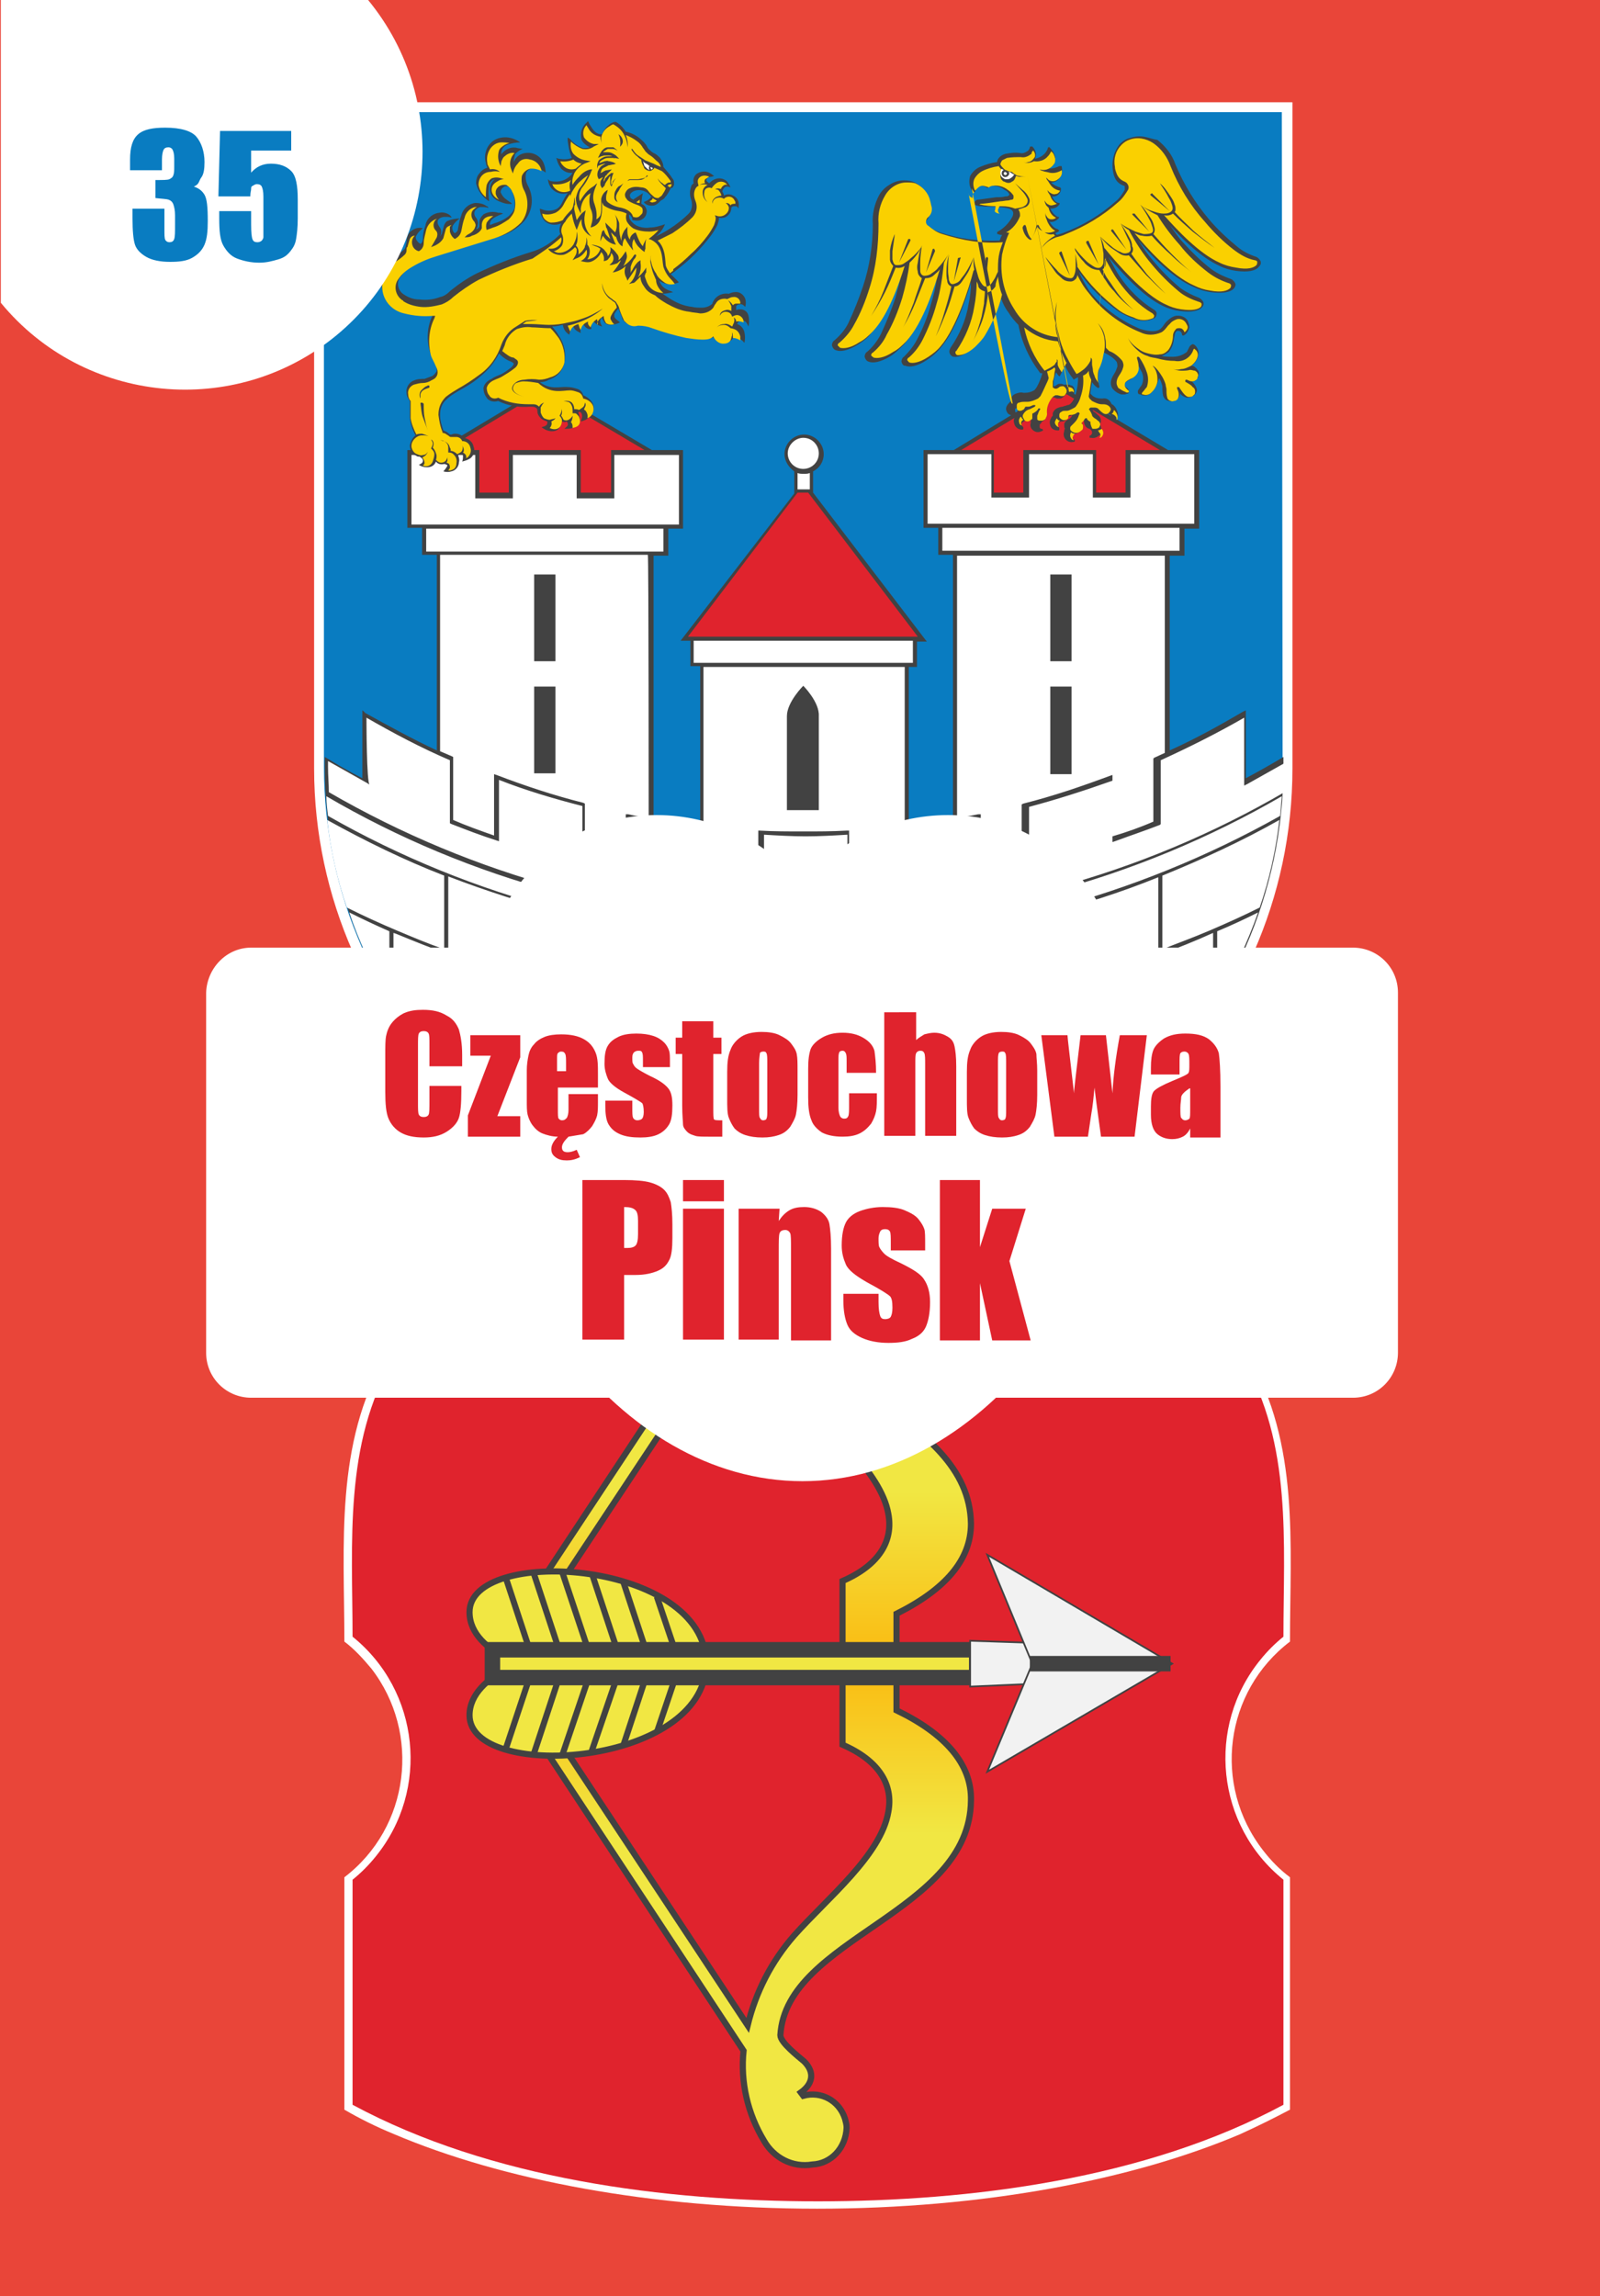 <?xml version="1.0" encoding="utf-8"?>
<!-- Generator: Adobe Illustrator 26.0.1, SVG Export Plug-In . SVG Version: 6.00 Build 0)  -->
<svg version="1.1" id="Слой_1" xmlns="http://www.w3.org/2000/svg" xmlns:xlink="http://www.w3.org/1999/xlink" x="0px" y="0px"
	 viewBox="0 0 195.6 280.6" style="enable-background:new 0 0 195.6 280.6;" xml:space="preserve">
<rect x="0" y="0" width="195.6" height="280.6" fill="#333333" stroke="none"/>
<style type="text/css">
	.st0{clip-path:url(#SVGID_00000143612276771300175210000004637528700391030412_);fill:#E94539;}
	.st1{clip-path:url(#SVGID_00000162322758539330762230000008287806648799590811_);}
	.st2{fill-rule:evenodd;clip-rule:evenodd;fill:#A91916;}
	.st3{fill-rule:evenodd;clip-rule:evenodd;fill:#FFFFFF;}
	.st4{fill-rule:evenodd;clip-rule:evenodd;fill:#E0232D;}
	
		.st5{fill-rule:evenodd;clip-rule:evenodd;fill:url(#path23_00000150821041236504251060000003570456319697835938_);stroke:#424242;stroke-width:0.75;}
	.st6{fill-rule:evenodd;clip-rule:evenodd;fill:#F1E743;stroke:#424242;stroke-width:0.75;}
	.st7{fill:none;stroke:#424242;stroke-width:0.75;}
	.st8{fill:#F1E743;stroke:#424242;stroke-width:1.89;}
	.st9{fill-rule:evenodd;clip-rule:evenodd;fill:#F2F2F2;stroke:#424242;stroke-width:0.21;}
	.st10{fill:none;stroke:#424242;stroke-width:1.89;}
	.st11{clip-path:url(#SVGID_00000121259267130554215170000008741279936941835693_);}
	.st12{fill-rule:evenodd;clip-rule:evenodd;fill:#097CC1;}
	.st13{fill:#424242;}
	.st14{fill:#FFFFFF;}
	.st15{fill:#E0232D;}
	.st16{fill:#FAD000;}
	.st17{fill:#097CC1;}
	.st18{fill:#FFD405;}
	.st19{clip-path:url(#SVGID_00000087401319446725973280000000881064378354459547_);fill:#FFFFFF;}
	.st20{clip-path:url(#SVGID_00000164498648294343468240000005503780037958880911_);fill:#FFFFFF;}
	.st21{clip-path:url(#SVGID_00000129166827672886201980000001196304905990447289_);fill:#FFFFFF;}
	.st22{enable-background:new    ;}
</style>
<g>
	<g>
		<defs>
			<rect id="SVGID_1_" width="195.6" height="280.6"/>
		</defs>
		<clipPath id="SVGID_00000129200585553130174390000017166639901802640773_">
			<use xlink:href="#SVGID_1_"  style="overflow:visible;"/>
		</clipPath>
		
			<rect x="-8.9" y="-8.4" style="clip-path:url(#SVGID_00000129200585553130174390000017166639901802640773_);fill:#E94539;" width="214" height="297.9"/>
	</g>
	<g>
		<defs>
			<rect id="SVGID_00000178202672420498325720000005870458152868890256_" width="195.6" height="280.6"/>
		</defs>
		<clipPath id="SVGID_00000181782062116224942690000010251736958937402524_">
			<use xlink:href="#SVGID_00000178202672420498325720000005870458152868890256_"  style="overflow:visible;"/>
		</clipPath>
		<g id="layer1" style="clip-path:url(#SVGID_00000181782062116224942690000010251736958937402524_);">
			<path id="path3040" class="st2" d="M72.2,203.4c-1.1,0-2-0.9-2-2v-2.1c0-1.1,0.9-2,2-2.1h2.1v6.2L72.2,203.4z M72.2,195.2
				c-2.3,0-4.1,1.8-4.1,4.1l0,0v2.1c0,2.3,1.8,4.1,4.1,4.1l0,0h4.1v-10.3L72.2,195.2z M80.4,205.5h-2v-10.3h2V205.5z M84.5,205.5h-2
				v-10.3h2l4.1,6.4v-6.4h2.1v10.3h-2.1l-4.1-6.5V205.5z M115.3,205.5h-6.2v-2.1h4.1v-2h-4.1v-2.1h4.1v-2.1h-4.1v-2h6.2V205.5
				L115.3,205.5z M123.5,205.5h-2v-8.2h-4.1v-2h6.2L123.5,205.5z M101.9,197.3h-2c-1.7,0-3.1,1.4-3.1,3.1s1.4,3.1,3.1,3.1h2v-2h-2
				c-0.6,0-1-0.5-1-1c0-0.6,0.5-1,1-1h2V197.3L101.9,197.3z M99.9,207.5c-4,0-7.2-3.2-7.2-7.2s3.2-7.2,7.2-7.2s7.2,3.2,7.2,7.2
				S103.9,207.5,99.9,207.5L99.9,207.5L99.9,207.5z M99.9,205.5c-2.8,0-5.1-2.3-5.1-5.1s2.3-5.1,5.1-5.1s5.1,2.3,5.1,5.1l0,0
				C105.1,203.2,102.8,205.5,99.9,205.5L99.9,205.5L99.9,205.5z"/>
			<path id="path19" class="st3" d="M99.9,269.9c-20.2,0-38.5-3.5-51.7-9.1c-2.2-0.9-4.2-1.9-6.1-3v-28.4c8-6.1,9.4-17.6,3.3-25.5
				c-1-1.2-2.1-2.4-3.3-3.3c0-11.8-1.2-24.2,5.1-34.9s18.5-16,29.4-20.7c8.3-3.6,17.2-7,23.3-14.1c6.1,7.1,15,10.5,23.3,14.1
				c11,4.7,23.1,10,29.4,20.7s5.1,23.1,5.1,34.9c-8,6.1-9.5,17.5-3.3,25.5c1,1.3,2.1,2.4,3.3,3.3v28.4c-1.9,1-3.9,2-6.1,3
				C138.4,266.4,120.1,269.9,99.9,269.9L99.9,269.9z"/>
			<path id="path21" class="st4" d="M99.9,269c18.7,0,40.1-2.7,57-11.8v-27.5c-8.2-6.6-9.5-18.7-2.8-26.9c0.8-1,1.8-2,2.8-2.8
				c0-11.4,1.1-23.6-5-33.9c-6.3-10.6-18.3-15.7-29-20.4c-8.2-3.5-16.8-6.9-22.9-13.6c-6.2,6.7-14.8,10.1-22.9,13.6
				c-10.8,4.6-22.8,9.8-29,20.4c-6.1,10.3-5,22.5-5,33.9c8.2,6.6,9.5,18.7,2.8,26.9c-0.8,1-1.8,2-2.8,2.8v27.5
				c16.9,9.1,38.2,11.8,57,11.8H99.9z"/>
			
				<linearGradient id="path23_00000055667120160996985140000016795408267523451020_" gradientUnits="userSpaceOnUse" x1="-1419.311" y1="-856.291" x2="-1419.311" y2="-814.451" gradientTransform="matrix(-1 0 0 -1 -1329.51 -632.201)">
				<stop  offset="0" style="stop-color:#F1E743"/>
				<stop  offset="0.5" style="stop-color:#FBBA10"/>
				<stop  offset="1" style="stop-color:#F1E743"/>
			</linearGradient>
			
				<path id="path23" style="fill-rule:evenodd;clip-rule:evenodd;fill:url(#path23_00000055667120160996985140000016795408267523451020_);stroke:#424242;stroke-width:0.75;" d="
				M99.3,264.5c-2.4,0.4-4.7-0.8-5.9-2.9c-2-3.3-2.9-7.2-2.5-11l-30-45.5v-3.9l30-45.4c-0.4-3.8,0.5-7.7,2.5-11
				c1.2-2.1,3.5-3.3,5.9-2.9c2.3,0.2,4.1,2,4.2,4.3c0,2.3-1.9,4.1-4.2,4.1c-0.4,0-0.7-0.1-1.1-0.2l-0.3,0.4c1.5,1,1.9,2.4,0.4,3.8
				c-0.7,0.7-3,2.3-2.9,3.2c0.7,11.9,23.1,15,23.3,28.7c0,4.4-3.1,8-9.1,11V209c6,2.9,9.2,6.6,9.1,11c-0.1,13.8-22.6,16.8-23.3,28.7
				c0,0.9,2.2,2.6,2.9,3.2c1.4,1.4,1,2.8-0.4,3.8l0.3,0.4c2.2-0.6,4.4,0.6,5.1,2.8c0.1,0.4,0.2,0.7,0.2,1.1
				C103.4,262.5,101.6,264.4,99.3,264.5L99.3,264.5z M62.1,203.2l29.3,44.3c1-4.1,2.9-7.8,5.7-11c4.1-4.6,10.6-9.8,11.5-15.1
				c0.6-3.2-1-6.2-5.6-8.2v-20c4.6-2,6.2-5,5.6-8.2c-0.9-5.2-7.5-10.5-11.6-15.1c-2.7-3.1-4.6-6.9-5.6-10.9L62.1,203.2L62.1,203.2z"
				/>
			<path id="path25" class="st6" d="M86.3,202.6c-1.1-12.1-28.9-13.6-28.9-5.6c0,2.7,2.3,4.5,4.6,5.7v1.2c-2.3,1.2-4.6,3.1-4.6,5.7
				c0,8,27.7,6.4,28.9-5.6V202.6L86.3,202.6z"/>
			<path id="path27" class="st7" d="M65.2,214.5l3.7-11.2l-3.7-11.2 M68.7,214.6l3.8-11.2L68.7,192 M72.3,214.1l3.7-10.8l-3.6-10.9
				 M76.2,213.3l3.3-10l-3.3-10 M80.3,211.7l2.8-8.3l-2.8-8.3 M61.8,213.8l3.5-10.5l-3.5-10.6"/>
			<rect id="rect29" x="60.2" y="201.6" class="st8" width="59.2" height="3.4"/>
			<polygon id="polygon31" class="st9" points="118.6,200.5 127.7,200.8 127.7,205.7 118.6,206.1 			"/>
			<polygon id="polygon33" class="st9" points="126.2,203.3 120.7,190 143.3,203.3 120.7,216.5 			"/>
			<line id="line35" class="st10" x1="143.1" y1="203.3" x2="125.9" y2="203.3"/>
		</g>
	</g>
	<g>
		<defs>
			<rect id="SVGID_00000162331667765097047760000006689361557406409613_" width="195.6" height="280.6"/>
		</defs>
		<clipPath id="SVGID_00000138543931112110423200000001800719585857712567_">
			<use xlink:href="#SVGID_00000162331667765097047760000006689361557406409613_"  style="overflow:visible;"/>
		</clipPath>
		<g id="Warstwa_1" style="clip-path:url(#SVGID_00000138543931112110423200000001800719585857712567_);">
			<g id="_74930080">
				<path id="_75002600" class="st3" d="M158,93.9c0,31.8-26.9,57.7-59.8,57.7s-59.8-26-59.8-57.7V12.5H158V93.9z"/>
				<path id="_75002528" class="st12" d="M156.8,93.7L156.8,93.7c0,31.2-26.3,56.6-58.6,56.6s-58.6-25.4-58.6-56.6l0,0v-80h117.1
					L156.8,93.7L156.8,93.7z"/>
				<path id="path44" class="st13" d="M44.3,86.8v8.3c-1.6-0.8-3.1-1.7-4.6-2.6v1.2l0,0c0,31.2,26.3,56.6,58.6,56.6
					s58.6-25.4,58.6-56.6l0,0v-1.2c-1.5,0.9-3.1,1.8-4.6,2.6v-8.3l-0.4,0.2c-2.9,1.7-5.8,3.3-8.9,4.7V67.9h1.8v-3.3h1.8V55h-3.8
					l-13.2-7.9l-13,7.9h-3.7v9.5h1.8v3.3h1.8V100c-1.8,0.3-3.6,0.6-5.4,0.8V81.5h1v-3.1h1.2L99.4,60.2v-2.6c0.8-0.4,1.3-1.2,1.3-2.1
					c0-1.3-1.1-2.4-2.4-2.4s-2.4,1.1-2.4,2.4l0,0c0,0.8,0.5,1.6,1.2,2.1v2.7l-13.9,18h1.2v3.1h1.2v19.4c-1.9-0.2-3.8-0.5-5.7-0.8
					V67.9h1.8v-3.3h1.8V55h-3.8l-13.2-7.8l-13,7.8h-3.7v9.5h1.8v3.3h1.8v23.9c-3-1.4-5.9-3-8.8-4.6C44.7,87.1,44.3,86.8,44.3,86.8z"
					/>
				<path id="path44_0" class="st14" d="M142.4,92l-1.3,0.6l-0.1,0.1v7.7c-1.6,0.7-3.3,1.3-5,1.8v-7.5l-0.3,0.1
					c-3.5,1.3-7,2.5-10.6,3.4l-0.2,0.1v7.2c-1.7,0.4-3.3,0.7-5,1.1v-7.1h-0.3c-0.9,0.2-1.8,0.3-2.6,0.5V67.9h25.4L142.4,92L142.4,92
					z M110.6,101l-1.6,0.2h-0.2v7c-1.6,0.2-3.3,0.2-5,0.3v-7h-0.3c-1.8,0.1-3.5,0.1-5.3,0.1s-3.6,0-5.3-0.1h-0.2v7
					c-1.7-0.1-3.3-0.2-5-0.3v-7h-0.2L86,101V81.5h24.6V101z M79.3,100c-0.8-0.2-1.7-0.3-2.5-0.5h-0.3v7.1c-1.7-0.3-3.3-0.7-5-1.1
					v-7.3l-0.2-0.1c-3.6-0.9-7.2-2.1-10.6-3.4l-0.3-0.1v7.5c-1.7-0.6-3.4-1.2-5-1.9v-7.7l-0.2-0.1l-1.4-0.6v-24h25.4
					C79.3,67.9,79.3,100,79.3,100z M52.1,64.6h29v2.8h-29V64.6z M50.3,55.6h7.8v5.3h4.6v-5.3h7.8v5.3h4.6v-5.3H83v8.5H50.3V55.6
					L50.3,55.6z M97.5,57.8c0.2,0.1,0.5,0.1,0.8,0.1c0.2,0,0.5,0,0.7-0.1v2h-1.5V57.8L97.5,57.8z M84.8,78.3h26.8V81H84.8V78.3z
					 M98.2,53.5c1.1,0,1.9,0.9,1.9,1.9c0,1.1-0.9,1.9-1.9,1.9c-1.1,0-1.9-0.9-1.9-1.9C96.3,54.4,97.2,53.5,98.2,53.5L98.2,53.5z
					 M115.2,64.5h29v2.8h-29V64.5z M113.4,55.5h7.8v5.3h4.6v-5.3h7.8v5.3h4.6v-5.3h7.8V64h-32.6L113.4,55.5z M98.2,121.6
					c-0.6,0-1.2,0-1.8,0.2l-1.8-6.4c1.2,0,2.4,0.1,3.7,0.1s2.4,0,3.6-0.1l-1.8,6.4C99.4,121.6,98.8,121.6,98.2,121.6z M95.9,121.8
					c-4.8,1.1-8.2,5.3-8.2,10.2v17.3c-1.1-0.2-2.1-0.4-3.2-0.7V132c0-6.3,4.3-11.8,10.5-13.3L95.9,121.8z M108.7,149.4v-17.3
					c0-4.9-3.4-9.2-8.2-10.2l0.9-3.1c6.2,1.5,10.5,7,10.5,13.3v16.6C110.8,149,109.8,149.2,108.7,149.4L108.7,149.4z M94.1,115.4
					l0.8,3c-3.1,0.7-5.8,2.5-7.8,5c-0.9-0.1-1.8-0.2-2.8-0.3v-8.5C87.5,115,90.8,115.2,94.1,115.4L94.1,115.4z M86.8,123.8
					c-1.7,2.3-2.7,5.2-2.8,8.1c-2.4-0.2-4.7-0.5-7.1-0.9v-8.4C80.2,123,83.4,123.4,86.8,123.8L86.8,123.8z M84,132.4v8.3
					c-2-0.2-4.1-0.4-6.1-0.7c-2.8-0.4-5.6-0.9-8.4-1.4v-8.5C74.3,131.1,79.1,131.9,84,132.4z M84,141.2v7.4
					c-2.4-0.6-4.9-1.3-7.2-2.2v-6.1C79.2,140.6,81.6,140.9,84,141.2z M112.3,148.6v-7.4c2.1-0.2,4.2-0.4,6.3-0.7l1-0.1v6.1
					C117.2,147.3,114.8,148,112.3,148.6L112.3,148.6z M112.3,140.7v-8.3c4.9-0.5,9.7-1.3,14.5-2.3v8.5
					C122.1,139.5,117.3,140.2,112.3,140.7L112.3,140.7z M112.3,131.9c0-2.9-1-5.8-2.7-8.1c1.2-0.1,2.4-0.2,3.6-0.4
					c2.1-0.2,4.2-0.5,6.3-0.9v8.5C117.1,131.4,114.7,131.7,112.3,131.9L112.3,131.9z M109.2,123.3c-2-2.5-4.7-4.3-7.8-5l0.9-3
					c3.3-0.1,6.5-0.4,9.8-0.7v8.4C111.1,123.1,110.2,123.2,109.2,123.3L109.2,123.3z M54.3,107v9c-2-0.7-3.9-1.5-5.8-2.3
					s-4.1-1.8-6.1-2.8c-1.2-3.5-2-7.1-2.4-10.7C44.7,102.8,49.4,105.1,54.3,107z M54.8,116.1v-9c4.7,1.8,9.4,3.3,14.3,4.6v8.6
					c-4.7-1.1-9.3-2.5-13.9-4.1L54.8,116.1z M141.6,107.2v9c-4.7,1.7-9.4,3.1-14.3,4.2v-8.6C132.2,110.6,136.9,109.1,141.6,107.2
					L141.6,107.2z M142.1,116v-9c4.9-2,9.7-4.2,14.3-6.8c-0.4,3.6-1.2,7.2-2.4,10.7c-2,1-4,1.9-6.1,2.8S144.1,115.2,142.1,116
					L142.1,116z M69.6,120.5v-8.6c4.7,1.2,9.5,2,14.3,2.6v8.5l-0.5-0.1c-2.4-0.3-4.8-0.6-7.2-1c-2.2-0.4-4.4-0.8-6.5-1.3L69.6,120.5
					z M126.8,111.9v8.6c-4.7,1.1-9.5,1.9-14.3,2.5v-8.4C117.4,114,122.1,113.1,126.8,111.9L126.8,111.9z M148.3,114v9l-0.1,0.1
					c-4.4,1.7-8.9,3.2-13.5,4.5V119C139.3,117.6,143.9,116,148.3,114L148.3,114z M148.8,122.2v-8.4c1.7-0.7,3.4-1.5,5-2.3
					C152.5,115.2,150.8,118.8,148.8,122.2L148.8,122.2z M47.6,113.8v8.2c-2-3.3-3.7-6.9-4.9-10.5C44.3,112.3,46,113.1,47.6,113.8z
					 M48.1,122.8V114l0.3,0.1c2.2,0.9,4.4,1.8,6.7,2.6s4.4,1.5,6.7,2.2v8.7l-2-0.6c-3.9-1.1-7.7-2.5-11.4-3.9
					C48.2,123,48.1,122.9,48.1,122.8L48.1,122.8z M62.2,127.8v-8.7c2.2,0.6,4.4,1.2,6.7,1.8s4.7,1.1,7.1,1.5l0.5,0.1v8.5
					c-1.4-0.2-2.9-0.5-4.3-0.8C68.8,129.4,65.5,128.7,62.2,127.8L62.2,127.8z M134.2,119.1v8.7c-4.7,1.3-9.4,2.3-14.2,3.1v-8.5
					c2.6-0.4,5.1-1,7.7-1.6C129.9,120.3,132.1,119.7,134.2,119.1L134.2,119.1z M55.3,126.2v5.9c-2.4-2.6-4.7-5.3-6.6-8.3
					C50.9,124.7,53.1,125.4,55.3,126.2z M55.8,132.6v-6.2c4.3,1.4,8.8,2.6,13.3,3.6v8.5c-3.2-0.7-6.4-1.4-9.5-2.3
					C58.3,135,57,133.8,55.8,132.6z M140.6,126.3v6.3c-1.2,1.2-2.5,2.4-3.8,3.5c-3.1,0.9-6.3,1.6-9.6,2.3V130
					C131.8,129,136.2,127.8,140.6,126.3L140.6,126.3z M141.1,132.2v-6c2.3-0.7,4.5-1.6,6.7-2.4C145.8,126.8,143.6,129.6,141.1,132.2
					L141.1,132.2z M76.3,140.2v5.9c-5.7-2.2-11.1-5.4-15.9-9.3c2.5,0.7,5,1.3,7.5,1.8C70.7,139.2,73.5,139.8,76.3,140.2z
					 M120.1,146.2v-5.9c2.8-0.4,5.6-0.9,8.4-1.5c2.5-0.5,5-1.2,7.5-1.8C131.2,140.8,125.8,143.9,120.1,146.2L120.1,146.2z
					 M44.8,87.7c3.3,1.9,6.7,3.7,10.2,5.2v7.7l0.2,0.1c1.8,0.7,3.6,1.4,5.5,2l0.3,0.1v-7.5c3.3,1.3,6.7,2.3,10.2,3.2v7.2h0.2
					c1.8,0.4,3.7,0.8,5.5,1.2l0.3,0.1v-7c3.3,0.7,6.7,1.2,10.2,1.6v7h0.2c1.8,0.2,3.6,0.3,5.5,0.4h0.3v-7c1.7,0.1,3.4,0.2,5.1,0.2
					s3.4-0.1,5.1-0.2v7h0.3c1.8-0.1,3.7-0.2,5.5-0.4h0.2v-7c3.4-0.4,6.8-0.9,10.2-1.6v7.2l0.3-0.1c1.8-0.3,3.7-0.7,5.5-1.2h0.2v-7.3
					c3.4-0.9,6.8-2,10.2-3.2v7.5l0.3-0.1c1.9-0.7,3.7-1.3,5.5-2l0.1-0.1v-7.8c3.5-1.6,6.9-3.3,10.2-5.2V96l0.4-0.2
					c1.6-0.9,3.2-1.8,4.8-2.7v0.6l0,0c0,1,0,2-0.1,3c-17.8,10.4-37.9,15.8-58.5,15.8c-20.5,0.1-40.7-5.4-58.5-15.7
					c0-1-0.1-2-0.1-3.1l0,0V93c1.6,0.9,3.2,1.8,4.8,2.7l0.3,0.2C44.8,95.9,44.8,87.7,44.8,87.7z M156.5,99.7
					c-17.8,10-37.8,15.3-58.2,15.3s-40.5-5.2-58.2-15.3c-0.1-0.8-0.2-1.6-0.2-2.4C57.5,107.6,77.7,113,98.2,113s40.7-5.4,58.5-15.7
					C156.6,98.1,156.6,98.9,156.5,99.7L156.5,99.7z"/>
				<path id="path32" class="st13" d="M131,94.6h-2.6V83.9h2.6V94.6z M67.9,80.8h-2.6V70.2h2.6V80.8z M65.3,80.8L65.3,80.8z
					 M67.9,94.5h-2.6V83.9h2.6V94.5z M65.3,94.5L65.3,94.5z M98.2,83.8L98.2,83.8c0,0-2,2-2,3.7V99h3.9V87.5
					C100.2,85.8,98.2,83.8,98.2,83.8z M131,80.8h-2.6V70.2h2.6V80.8z M128.4,80.8L128.4,80.8z M128.4,94.5L128.4,94.5z"/>
				<path id="path44_1" class="st15" d="M54.4,55l12.1-7.3L78.8,55h-4.1v5.2H71V55h-8.8v5.2h-3.6V55H54.4z M97.5,60.2h1.3l13.4,17.6
					H84.1L97.5,60.2z M117.5,55l12.1-7.3l12.2,7.3h-4.2v5.2H134V55h-8.9v5.2h-3.6V55H117.5z"/>
				<path id="path44_2" class="st16" d="M102.8,127.5v1.7h-3.4v-1.7H102.8z M96.8,133.5v1.7h-3.5v-1.7H96.8z M102.8,133.5v1.7h-3.4
					v-1.7H102.8z M105.2,135.2v-1.7h2.9v1.7H105.2z M105.2,129.3v-1.7h1.8c0.3,0.6,0.5,1.1,0.7,1.7H105.2z M104.8,124.7v14l-0.9,1.4
					l-0.8-1.4v-15.3C103.7,123.8,104.3,124.2,104.8,124.7z M99,122.1v16.5l-0.9,1.4l-0.9-1.4v-16.5c0.3,0,0.7,0,1,0
					S98.8,122.2,99,122.1L99,122.1z M96.9,127.5v1.7h-3.5v-1.7H96.9z M93.1,123.5v15.1l-0.9,1.4l-0.8-1.4v-13.8
					C91.9,124.4,92.4,123.9,93.1,123.5L93.1,123.5z M91,129.2h-2.3c0.2-0.6,0.4-1.2,0.7-1.7H91L91,129.2z M91,133.4v1.7h-2.7v-1.7
					H91z"/>
				<path id="path44_3" class="st17" d="M88.2,135.6h2.7v3.2v0.1l1,1.7l0.2,0.3l0.2-0.3l1-1.7v-0.1v-3.2h3.4v3.2v0.1l1.1,1.7
					l0.2,0.3l0.2-0.3l1-1.7v-0.1v-3.2h3.4v3.2v0.1l1,1.7l0.2,0.3l0.2-0.3l1.1-1.7v-0.1v-3.2h2.9v13.9c-3.3,0.5-6.6,0.8-9.9,0.8
					c-3.4,0-6.7-0.3-10-0.8v-13.9H88.2z M88.5,129.6h2.4v3.5h-2.7v-1C88.2,131.3,88.3,130.4,88.5,129.6z M96.8,129.6v3.5h-3.5v-3.5
					H96.8z M102.8,129.6v3.5h-3.4v-3.5H102.8z M108.2,133.1h-2.9v-3.5h2.6c0.2,0.8,0.3,1.6,0.3,2.5V133.1z M90.9,125.3v1.9h-1.4
					C89.9,126.5,90.4,125.8,90.9,125.3z M96.8,122.2v5h-3.5v-3.8C94.5,122.8,95.6,122.4,96.8,122.2L96.8,122.2z M102.8,123.2v3.9
					h-3.4v-5C100.5,122.3,101.7,122.6,102.8,123.2L102.8,123.2z M106.9,127.1h-1.6V125C105.9,125.6,106.4,126.4,106.9,127.1
					L106.9,127.1z"/>
				<g id="g20">
					<path id="path146" class="st13" d="M69.9,19.3c-0.5,0.2-1,0.2-1.6,0.1L68,19.3l0.1,0.3c0.1,0.4,0.3,0.7,0.5,1
						c0.4,0.4,0.9,0.6,1.4,0.5c-0.1,0.1-0.1,0.2-0.2,0.3l-0.2,0.2c-0.7,0.6-1.6,0.7-2.4,0.5L67,21.9c0,0.4,0.2,0.9,0.5,1.2
						c0.5,0.5,1.2,0.7,1.9,0.5c-0.3,0.4-0.5,0.8-0.7,1.2c-0.2,0.4-0.5,0.7-0.8,0.8c-0.5,0.2-1.1,0.2-1.6,0L66,25.5
						c0,0.5,0.2,1,0.5,1.4c0.5,0.6,1.4,0.7,2.1,0.4c-0.2,0.4-0.3,0.9-0.1,1.3c-1,1-2.2,1.8-3.6,2.2c-2.3,0.7-4.5,1.6-6.6,2.6
						c-1.2,0.6-2.2,1.3-3.2,2.1c-0.4,0.4-0.8,0.7-1.3,0.8c-0.8,0.3-1.6,0.4-2.5,0.3c-0.7,0-1.3-0.2-1.9-0.6c-0.7-0.4-1-1.4-0.5-2.1
						c0,0,0-0.1,0.1-0.1c0.4-0.6,1-1.1,1.6-1.4c0.9-0.5,1.9-0.9,2.9-1.2l7.2-2.2c1.3-0.3,2.5-1,3.4-2c1-1.2,1.2-2.8,0.5-4.2l0,0
						c-0.3-0.5-0.4-1.1-0.3-1.6c0.2-0.6,0.9-0.8,1.5-0.6c0.3,0.1,0.7,0.3,0.9,0.5c0-0.4-0.1-0.9-0.3-1.3c-0.3-0.6-0.9-1-1.5-1.1
						c-0.7-0.1-1.4,0.1-1.8,0.6c-0.1,0.1-0.2,0.3-0.3,0.5c0-0.3,0.1-0.7,0.2-1c0.3-0.3,0.6-0.5,0.9-0.6l-0.6-0.1
						c-0.6-0.2-1.3,0-1.8,0.5c-0.1,0.1-0.2,0.2-0.2,0.3c-0.1-0.5,0.2-1,0.7-1.2s1.1-0.3,1.6-0.3c-0.7-0.5-1.5-0.7-2.2-0.6
						c-0.8,0.1-1.4,0.5-1.8,1.2c-0.3,0.6-0.4,1.3-0.2,1.9c0,0.2,0.1,0.4,0.2,0.6c-0.4,0.1-0.7,0.3-1,0.7c-0.3,0.3-0.4,0.8-0.4,1.2
						c0.2,0.9,0.8,1.7,1.6,2.2c-0.1-0.7-0.1-1.3,0-2c0.1-0.3,0.3-0.6,0.7-0.7c-0.4,0.3-0.6,0.7-0.6,1.2c0,0.7,0.4,1.2,1.1,1.5
						c0.5,0.2,1,0.4,1.6,0.3c-0.3-0.3-0.8-0.5-1.1-0.9c-0.1-0.1-0.2-0.3-0.3-0.5c0-0.2,0.1-0.4,0.2-0.5c0.3-0.3,0.5-0.3,0.7-0.2
						c0.2,0.1,0.4,0.3,0.5,0.6c0.3,0.6,0.4,1.3,0.3,2c-0.1,0.4-0.4,0.7-0.7,1c-0.5,0.4-1.1,0.7-1.8,0.9l-0.5,0.2
						c-0.1-0.7,0.7-1,1.1-1.2l0.5-0.2C61.3,26,61.1,26,60.9,26c-0.6-0.2-1.3-0.1-1.8,0.2c-0.3,0.3-0.5,0.6-0.5,1c0,0.1,0,0.3,0,0.4
						c0,0.2-0.2,0.4-0.4,0.4c0.1-0.1,0.2-0.3,0.2-0.5c0.1-0.3,0-0.6-0.2-0.9c-0.2-0.2-0.3-0.6-0.1-0.9c0.2-0.2,0.4-0.4,0.7-0.4
						s0.6,0,0.9,0.1l0,0c0-0.1-0.1-0.2-0.2-0.2c-0.4-0.3-0.9-0.4-1.4-0.4c-0.8,0.1-1.5,0.7-1.7,1.5c-0.2,0.5-0.3,1.1-0.4,1.6
						c0,0.3-0.2,0.5-0.4,0.6c-0.3-0.2-0.4-0.7-0.2-1s0.5-0.6,0.8-0.8c-0.5,0-1,0.1-1.5,0.3c-0.2,0.1-0.3,0.3-0.4,0.5
						c-0.1,0.4-0.2,0.7-0.3,1.1c-0.1,0.1-0.1,0.2-0.2,0.3c0.2-0.4,0.2-0.9-0.1-1.2c-0.2-0.3-0.3-0.6-0.1-0.9
						c0.2-0.2,0.5-0.3,0.8-0.3s0.5,0,0.8,0.1c0-0.1-0.1-0.2-0.2-0.3c-0.4-0.3-0.9-0.4-1.3-0.3c-0.9,0.1-1.6,0.8-1.7,1.6
						c-0.2,0.5-0.3,1.1-0.3,1.6c0,0.2-0.1,0.5-0.3,0.6c-0.2-0.1-0.4-0.3-0.5-0.5s-0.1-0.4,0-0.5c0.2-0.4,0.5-0.7,0.8-0.9
						c-0.6-0.2-1.3,0.1-1.7,0.6c-0.2,0.3-0.3,0.7-0.3,1.1c0,0.1-0.1,0.3-0.1,0.5c0,0.1-0.1,0.2-0.1,0.3c-0.3,0.3-0.6,0.5-1,0.8
						c-1,0.6-1.6,1.5-1.8,2.6c-0.4,2,0.9,3.9,2.9,4.4c1.1,0.3,2.2,0.4,3.3,0.3c-0.7,1.4-0.8,3.1-0.3,4.6c0.1,0.3,0.4,0.8,0.6,1.3
						c0.1,0.2,0.2,0.4,0.2,0.7c0,0.1,0,0.3-0.1,0.4C53,45.9,52.8,46,52.7,46c-0.3,0.1-0.5,0.2-0.8,0.3c-0.4,0-0.9,0-1.3,0.2
						c-0.6,0.2-1,0.9-0.9,1.5c0,0.4,0.2,0.7,0.4,1c0,0.7,0,1.3,0,2c0.1,0.8,0.3,1.5,0.7,2.2c-0.4,0.3-0.6,0.8-0.7,1.2
						c0,0.6,0.3,1.1,0.8,1.3c0.1,0.1,0.2,0.1,0.4,0.1c0.1,0.1,0.4,0.2,0.4,0.5s-0.3,0.4-0.5,0.5c0.3,0.2,0.6,0.3,1,0.3
						c0.5,0,0.9-0.2,1.1-0.7c0.2,0.3,0.6,0.4,1,0.3c0.1,0,0.4,0.1,0.4,0.2c-0.1,0.2-0.3,0.5-0.5,0.7c0.3,0.1,0.7,0.1,1,0
						c0.5-0.1,0.9-0.6,0.9-1.1c0.1-0.3,0-0.6-0.1-0.9c0.1,0,0.2-0.1,0.2-0.1c0.1,0,0.4,0,0.4,0.2s0,0.5-0.1,0.7
						c0.4-0.1,0.7-0.2,1-0.4c0.4-0.3,0.6-0.9,0.4-1.4c-0.1-0.6-0.6-1-1.2-1.1c-0.2-0.3-0.6-0.5-1-0.5c-0.2,0-0.3,0-0.5,0.1
						c-0.1,0-0.1,0-0.2,0c-0.2-0.2-0.5-0.4-0.8-0.5c-0.2-0.6-0.4-1.2-0.4-1.9s0.2-1.4,0.8-1.9c0.4-0.4,0.9-0.7,1.4-1
						c0.9-0.5,1.8-1,2.6-1.7c1-0.8,1.8-1.7,2.4-2.9c0.4,0.4,0.9,0.8,1.5,1c0.1,0.1,0.3,0.1,0.3,0.3c-0.1,0.2-0.2,0.3-0.3,0.4
						c-0.4,0.3-0.9,0.7-1.4,0.9c-0.2,0.1-0.6,0.2-1,0.5c-0.5,0.2-0.9,0.6-1,1.1c0,0.4,0.1,0.8,0.4,1.2c0.1,0.2,0.3,0.3,0.5,0.4
						c0.3,0.1,0.6,0.1,0.9,0c1.2,0.6,2.5,0.8,3.8,0.7c0.1,0,0.2,0,0.4,0c0.2,0,0.4,0.1,0.5,0.2c0.1,0.1,0.1,0.3,0.1,0.4
						c0,0.3,0.2,0.6,0.4,0.8c0.2,0.2,0.5,0.3,0.8,0.4c0.1,0.5-0.3,0.6-0.7,0.7c0.4,0.3,0.8,0.5,1.3,0.5c0.3,0,0.6-0.1,0.8-0.3
						c0.2-0.3,0.4-0.6,0.4-0.9c0.2,0.1,0.4,0.1,0.6,0c0.3,0.5,0,0.6-0.3,0.9c0.5,0,1,0,1.4-0.3c0.3-0.2,0.4-0.4,0.5-0.7
						c0-0.3-0.1-0.7-0.2-1l0.1-0.1c0.1,0,0.2,0.1,0.2,0.1c0.3,0.3,0.1,0.8,0,1.1c0.4-0.1,0.7-0.2,1-0.5c0.5-0.4,0.7-1.1,0.5-1.6
						s-0.7-0.9-1.2-1.1c-0.1-0.4-0.4-0.7-0.8-0.8c-0.3-0.1-0.7-0.2-1.1-0.2c-0.9-0.1-2.1,0.4-3.4-0.6c0.4,0,0.8-0.1,1.1-0.3
						c1-0.3,1.7-1.1,1.9-2.1c0.2-1.1,0-2.3-0.7-3.3c-0.2-0.4-0.5-0.7-0.8-1.1c0.4,0,0.9-0.1,1.3-0.2c0.1,0.5,0.3,0.9,0.8,1.2
						c0.1-0.4,0.1-0.8,0.5-1c0.1,0.4,0.5,0.6,0.9,0.8c-0.1-0.4,0-0.8,0.3-1.1c0.2,0.4,0.6,0.7,1,0.6c-0.1-0.4,0-0.7,0.2-1
						c0.3,0.4,0.7,0.6,1.1,0.7c-0.2-0.4-0.4-0.8,0-1.1c0,0.2,0.2,0.4,0.3,0.6c0.2,0.2,0.4,0.3,0.6,0.3c0.5,0,0.9-0.1,1.3-0.3
						c-0.2-0.2-0.6-0.4-0.7-0.7c0-0.1,0-0.2,0-0.3c0.1-0.2,0.3-0.5,0.5-0.7c0.1,0.3,0.4,0.9,0.5,1.3c0.2,0.3,0.4,0.5,0.7,0.6
						c0.4,0.2,0.8,0.2,1.3,0.1c0.1,0,0.2,0,0.3,0c0.4,0.1,0.8,0.2,1.2,0.3c1.4,0.5,2.8,0.9,4.2,1.2c0.7,0.1,1.4,0.2,2.1,0.2
						c0.4,0,0.9,0,1.3-0.2c0.3,0.4,0.8,0.7,1.3,0.7s1-0.3,1.2-0.7c0.5,0,1,0.3,1.3,0.7c0.1-0.4,0.1-0.9,0-1.3
						c-0.1-0.5-0.5-0.9-0.9-1c0.1-0.1,0.1-0.2,0.2-0.3s0.3-0.1,0.5-0.1c0.4,0,0.5,0.3,0.7,0.7c0.1-0.4,0.1-0.9,0-1.3
						c-0.1-0.5-0.5-0.8-1-0.8c-0.2,0-0.3,0-0.5,0.1c0-0.2,0-0.3,0-0.5c0.1-0.1,0.2-0.2,0.4-0.2c0.3-0.1,0.5,0.1,0.7,0.3
						c0.1-0.3,0.1-0.7,0-1c-0.2-0.5-0.7-0.9-1.3-0.8c-0.2,0-0.5,0.1-0.7,0.2c-0.6-0.1-1.2,0.1-1.6,0.5c-0.2,0.2-0.3,0.4-0.4,0.6v0.1
						c-0.3,0.3-0.8,0.5-1.3,0.5c-0.4,0-0.8,0-1.2-0.1c-1-0.1-1.9-0.5-2.7-1c-0.3-0.2-0.6-0.4-0.9-0.6c0.4,0,0.8-0.1,1.3-0.2
						c-0.8-0.3-1.4-0.5-1.7-1.4c0.1,0.1,0.2,0.1,0.3,0.2c0.7,0.3,1.4,0.3,2.1,0c-0.3-0.3-0.6-0.6-0.9-0.9L82,33.5
						c0.3-0.2,0.5-0.3,0.7-0.5c0.8-0.6,1.5-1.2,2.2-1.9c0.7-0.7,1.4-1.5,2-2.3c0.3-0.4,0.6-0.9,0.8-1.3c0.1-0.3,0.2-0.6,0.2-0.9
						c0.4,0.1,0.9,0,1.2-0.4c0.2-0.2,0.3-0.5,0.3-0.8c0.1-0.2,0.3-0.2,0.5-0.2s0.3,0.1,0.4,0.3v-0.3c0.1-0.6-0.2-1.1-0.7-1.3
						c-0.3-0.2-0.8-0.2-1.1,0c0-0.2-0.1-0.3-0.2-0.5l0,0c0-0.1,0.1-0.3,0.2-0.4c0.2-0.3,0.5-0.2,0.8-0.1c-0.1-0.3-0.3-0.6-0.5-0.8
						c-0.4-0.3-0.9-0.4-1.4-0.2c-0.3,0.1-0.5,0.3-0.7,0.5c-0.1-0.1-0.3-0.2-0.3-0.3c-0.1-0.1-0.1-0.1,0-0.2c0.1-0.2,0.3-0.3,0.6-0.3
						l0.3-0.1c-0.3-0.2-0.5-0.4-0.9-0.5s-0.9,0-1.3,0.3c-0.3,0.3-0.4,0.7-0.3,1.1c-0.1,0.1-0.3,0.2-0.3,0.4c-0.2,0.5-0.2,1.1,0,1.6
						c0.2,0.6,0.1,1.3-0.3,1.7c-0.7,0.7-1.6,1.4-2.4,1.9c-0.6,0.4-1.2,0.7-1.9,1l0.1,0c0.6-0.4,1-0.9,1.3-1.6
						c-0.6,0.2-1.2,0.4-1.8,0.4c-0.6,0.1-1.3,0-1.8-0.3c-0.3-0.2-0.5-0.4-0.7-0.7c-0.1-0.2-0.1-0.4-0.1-0.6c0.1,0.1,0.2,0.1,0.2,0.2
						c0.1,0.1,0.2,0.2,0.2,0.4v0.1h0.1c0.4,0.1,0.8,0.1,1.1-0.1c0.2-0.1,0.4-0.3,0.5-0.6c0.1-0.3,0.1-0.6-0.1-0.9
						c-0.1-0.2-0.3-0.3-0.5-0.4l0.1-0.9l0.1-0.4l-0.3,0.2l-0.9,0.6c-0.1-0.1-0.2-0.1-0.3-0.2c0,0-0.1-0.2-0.1-0.3
						c0-0.2,0.2-0.4,0.4-0.5c0.4-0.2,0.8-0.2,1.2-0.1c0.3,0.1,0.5,0.2,0.7,0.4l0.3,0.3l0,0c0,0.1-0.1,0.2-0.2,0.3
						c-0.2,0.2-0.5,0.3-0.7,0.4c0.3,0.4,0.8,0.5,1.3,0.4c0.3-0.1,0.5-0.3,0.7-0.5l0.1-0.1c0.2-0.1,0.4-0.2,0.5-0.4
						c0.3-0.3,0.5-0.7,0.7-1.1c0.1,0,0.3-0.1,0.3-0.2s0.1-0.1,0.1-0.2s0-0.2,0-0.3c0-0.2-0.1-0.4-0.2-0.5c-0.3-0.5-0.7-0.9-1.1-1.4
						c0-0.4-0.2-0.8-0.4-1.1c-0.2-0.2-0.5-0.5-0.8-0.6c-0.2-0.1-0.4-0.3-0.6-0.5s-0.2-0.4-0.4-0.6c-0.2-0.3-0.5-0.5-0.7-0.7
						c-0.5-0.4-1.1-0.7-1.7-0.8c-0.3-0.5-0.7-0.9-1.2-1.2c-0.1,0-0.1,0-0.2,0c-0.3,0.1-0.5,0.2-0.7,0.4c-0.4,0.3-0.6,0.7-0.8,1.1
						h-0.3c-0.4-0.1-0.7-0.4-0.9-0.7c-0.2-0.3-0.4-0.6-0.5-0.9L71.7,15c-0.6,0.5-0.8,1.3-0.6,2.1c0.2,0.4,0.6,0.7,1,0.9
						c-0.3,0.1-0.6,0.1-0.8,0.1c-0.6-0.2-1.2-0.6-1.6-1.1l-0.3-0.2v0.4C69.5,17.9,69.6,18.6,69.9,19.3L69.9,19.3z"/>
					<path id="path146_4" class="st16" d="M61.4,42.9l0.3-0.7c0.2-0.9,0.8-1.6,1.5-2c0.6-0.2,1.2-0.3,1.8-0.2c0.5,0,1.5,0.1,2,0.1
						h0.3c0.4,0.4,0.7,0.8,1,1.2c0.6,0.9,0.8,2,0.7,3c-0.2,0.9-0.9,1.6-1.7,1.8c-0.5,0.2-0.9,0.3-1.4,0.3l0,0
						c-0.6-0.1-1.2-0.1-1.8,0c-0.3,0-0.7,0.1-1,0.3s-0.5,0.5-0.5,0.8c0.1,0.6,1.1,0.9,1.6,1c0.6,0.1,1.3,0.2,1.9,0.3l0,0
						c-0.6-0.1-1.3-0.2-1.9-0.3c-0.5-0.1-1.4-0.4-1.5-1c0-0.3,0.2-0.6,0.4-0.7c0.3-0.1,0.6-0.2,0.9-0.2c0.6,0,1.2,0.1,1.8,0.2
						c1.5,1.4,3,0.9,3.9,0.9c0.3,0,0.6,0.1,0.9,0.2c0.4,0.1,0.6,0.4,0.7,0.8c0.5,0.1,1,0.4,1.2,0.9c0.2,0.6-0.1,1.3-0.7,1.5
						c0.1-0.3,0-0.6-0.2-0.9c-0.1-0.1-0.2-0.1-0.2-0.2c0.1-0.2,0.2-0.4,0.2-0.5s0-0.2-0.1-0.3c0,0.2-0.1,0.5-0.3,0.6
						c-0.1,0.1-0.3,0.2-0.4,0.3C70.6,50,70.4,50,70.2,50c0-0.3-0.1-0.6-0.3-0.8c-0.1-0.1-0.3-0.2-0.5-0.2h-0.5l0.5,0.1
						c0.1,0,0.3,0.1,0.4,0.3C70,49.7,70,50,70,50.3v0.2h0.2c0.1,0,0.2,0,0.3,0.1c0.1,0.1,0.3,0.3,0.3,0.4c0.1,0.2,0.1,0.4,0.1,0.6
						c-0.1,0.5-0.5,0.6-0.9,0.7c0-0.3,0-0.5-0.2-0.7C70,51.2,70,51,70,50.8c-0.1,0.2-0.3,0.4-0.5,0.5s-0.4,0.1-0.6,0
						c-0.1-0.2-0.2-0.4-0.3-0.5c0.2-0.4,0.1-0.8-0.1-1.2c0.3,0.4,0.1,0.9-0.1,1.2c0.2,0.2,0.3,0.4,0.3,0.6c0,0.3-0.1,0.7-0.4,0.9
						s-0.7,0.2-1.1,0c0.2-0.2,0.3-0.5,0.2-0.8c0.2-0.1,0.4-0.2,0.5-0.4c-0.2,0.1-0.4,0.1-0.7,0.2c-0.2,0-0.5-0.1-0.7-0.2
						c-0.2-0.2-0.3-0.4-0.4-0.7c0-0.1,0-0.2,0-0.3s0-0.2,0-0.3c0.1-0.2,0.2-0.4,0.4-0.6l0,0c-0.3,0.1-0.5,0.3-0.6,0.5
						c-0.2-0.2-0.4-0.3-0.7-0.3c-0.2,0-0.4,0-0.6,0c-1.3,0-2.5-0.2-3.7-0.8c-0.4,0.2-0.9,0.1-1.1-0.3l0,0c-0.2-0.2-0.3-0.6-0.3-0.9
						c0.1-0.4,0.4-0.7,0.8-0.9c0.4-0.2,0.8-0.3,1.1-0.5c0.5-0.3,1-0.6,1.5-1c0.3-0.2,0.6-0.7,0.3-1c-0.1-0.1-0.3-0.2-0.4-0.3
						C62.4,43.7,61.9,43.3,61.4,42.9L61.4,42.9z M81.9,33.4c-0.2-0.3-0.4-0.6-0.5-0.9c-0.1-0.6,0-2.2-1-3.1c0.6-0.3,1.2-0.6,1.8-0.9
						c0.9-0.6,1.7-1.2,2.5-2c0.5-0.6,0.6-1.3,0.3-2c-0.2-0.5-0.2-1,0-1.4c0.1-0.2,0.2-0.3,0.4-0.4c-0.1-0.4-0.2-0.7,0.1-1
						c0.3-0.3,0.8-0.3,1.2-0.1c-0.2,0.1-0.3,0.2-0.5,0.3c-0.1,0.2-0.1,0.3,0,0.5c-0.3,0-0.5,0.1-0.7,0.2l0,0c0.3-0.1,0.7-0.1,1,0
						l0,0c-0.4,0.2-0.6,0.5-0.6,0.9c0,0.5,0.2,0.9,0.6,1.2l0,0c-0.3-0.3-0.5-0.7-0.4-1.2c0-0.2,0.1-0.4,0.3-0.5
						c0.2-0.1,0.4-0.1,0.6,0c0.2-0.3,0.4-0.5,0.7-0.7c0.4-0.2,1-0.1,1.2,0.3c-0.2-0.1-0.4,0-0.6,0.2c-0.1,0.1-0.1,0.2-0.2,0.3
						c-0.2-0.1-0.4-0.1-0.7,0c0.1,0,0.3,0.1,0.4,0.1c0.2,0.2,0.3,0.4,0.4,0.7c-0.2,0-0.5,0.1-0.7,0.2c-0.3,0.2-0.5,0.5-0.4,0.8
						c0-0.3,0.2-0.6,0.5-0.7s0.6-0.1,0.9,0.1l0.1-0.1c0.4-0.3,1-0.2,1.2,0.3c0.1,0.1,0.1,0.2,0.1,0.4c-0.2,0-0.5,0-0.6,0.2
						c-0.1-0.2-0.3-0.3-0.6-0.3c0.2,0.1,0.4,0.4,0.4,0.6c0,0.3-0.1,0.5-0.3,0.7c-0.3,0.3-0.7,0.4-1.1,0.3l-0.3-0.1l0.1,0.3
						c0,0.3-0.1,0.6-0.2,0.9c-0.2,0.4-0.5,0.9-0.8,1.3c-0.6,0.8-1.3,1.6-2,2.2c-0.7,0.7-1.4,1.3-2.2,1.9
						C82.4,33.1,82.1,33.2,81.9,33.4L81.9,33.4z M68.6,29c0.1,0.3,0,0.6-0.1,0.8c-0.3,0.4-0.7,0.6-1.2,0.6H67c0.4,0.6,1.3,0.9,2,0.7
						c0.5-0.2,0.9-0.5,1.3-0.9c0.1,0.1,0.2,0.2,0.2,0.3c0,0.3,0,0.5-0.2,0.8L70,31.8l0.4-0.2c0.6-0.2,1-0.6,1.3-1.1
						c0.2,0.6-0.1,1.1-0.7,1.4c0.4,0.1,0.8,0.2,1.2,0.1c0.6-0.2,1.1-0.7,1.3-1.2c0.3,0.3,0.4,0.7,0.3,1.1c0.2,0,0.5-0.1,0.6-0.3
						c0.2-0.2,0.3-0.4,0.3-0.7c0.2,0.2,0.3,0.4,0.3,0.7c0,0.2-0.1,0.4-0.2,0.5l-0.3,0.3c0.3,0,0.6-0.1,0.9-0.2
						c0.2-0.1,0.3-0.3,0.5-0.4c-0.2,0.5-0.6,1-1,1.5c0.6-0.1,1.2-0.4,1.6-0.8c-0.2,0.5-0.2,1,0.1,1.5l0.1,0.3l0.2-0.3
						c0.3-0.4,0.6-0.9,0.9-1.3c0,0.6-0.2,1.2-0.6,1.7l-0.3,0.3l0.4-0.1c0.2,0,0.3-0.1,0.4-0.2c0.2-0.2,0.4-0.4,0.6-0.6
						c0,0.5,0.2,0.9,0.5,1.3c0.3,0.5,0.8,0.8,1.3,1c0.4,0.4,0.9,0.7,1.4,1c0.9,0.5,1.8,0.9,2.8,1c0.4,0.1,0.8,0.1,1.3,0.2
						c0.6,0,1.2-0.2,1.6-0.7l0,0c0.1-0.2,0.2-0.4,0.3-0.5c0.2-0.4,0.6-0.6,1.1-0.6c0.2,0,0.3,0.1,0.4,0c0.2-0.1,0.4-0.2,0.6-0.2
						c0.5-0.1,0.9,0.3,0.9,0.7v0.1c-0.2,0-0.3,0-0.5,0s-0.3,0.1-0.4,0.2c-0.2-0.3-0.4-0.5-0.6-0.6c0.2,0.2,0.3,0.5,0.4,0.7
						c0,0.2,0,0.4,0,0.6c-0.2-0.1-0.4-0.2-0.7-0.1C88.3,38,88,38.2,88,38.6l0,0c0.1-0.3,0.4-0.5,0.7-0.5c0.4,0,0.7,0.2,0.8,0.6
						c0.2-0.1,0.4-0.2,0.6-0.2c0.4,0,0.8,0.4,0.8,0.8v0.1c-0.3-0.1-0.6-0.2-0.9-0.1c0-0.2-0.1-0.4-0.3-0.5c0.1,0.2,0.1,0.4,0,0.7
						c-0.1,0.1-0.1,0.3-0.2,0.4c-0.3-0.2-0.6-0.4-1-0.3c-0.3,0-0.8,0.2-0.9,0.5l0,0c0.1-0.3,0.6-0.4,0.9-0.4s0.6,0.2,0.8,0.4
						c0.6,0.1,1,0.3,1.2,1c0,0.2,0,0.3,0,0.5c-0.3-0.2-0.6-0.3-0.9-0.3c0-0.2,0-0.5-0.1-0.7l0,0c0,0.1,0,0.3,0,0.4
						c-0.1,0.2-0.1,0.4-0.2,0.6c-0.2,0.3-0.5,0.4-0.9,0.4c-0.5,0-1-0.4-1.2-0.9c-0.3,0.3-0.6,0.4-1.3,0.4c-0.7,0-1.3-0.1-2-0.2
						c-1.4-0.3-2.8-0.7-4.2-1.2c-0.5-0.2-1.1-0.3-1.6-0.3H78c-0.4,0.1-0.7,0.1-1.1-0.1c-0.2-0.1-0.4-0.3-0.6-0.5
						c-0.1-0.2-0.4-0.9-0.5-1.2c-0.1-0.2-0.1-0.4-0.2-0.6c-0.1-0.2-0.2-0.3-0.3-0.5c-0.1-0.1-0.3-0.2-0.4-0.3s-0.3-0.2-0.4-0.3
						c-0.5-0.4-0.8-1-0.9-1.7l0,0c0,0.7,0.3,1.3,0.8,1.8c0.1,0.1,0.3,0.2,0.4,0.3s0.3,0.2,0.4,0.3c0.1,0.2,0.2,0.4,0.2,0.6
						c-0.3,0.3-0.5,0.6-0.7,1c-0.1,0.2-0.1,0.4,0,0.5c0.1,0.2,0.2,0.4,0.4,0.5c-0.3,0.1-0.7,0.1-1-0.1c-0.2-0.3-0.3-0.6-0.3-0.9
						c-0.4,0.3-0.8,0.5-0.8,1.1c0.2-0.2,0-0.4,0-0.7c-0.4,0.2-0.7,0.6-0.8,1c-0.2-0.2-0.4-0.4-0.3-0.7c-0.5,0.2-0.8,0.5-0.9,1
						c-0.2-0.2-0.2-0.5-0.3-0.7c-0.6,0.2-0.8,0.4-1,0.9c-0.1-0.2-0.2-0.5-0.3-0.7c0.5-0.1,1.1-0.3,1.6-0.5c1-0.4,1.9-0.9,2.7-1.6
						c-0.8,0.5-1.7,1-2.7,1.3c-0.5,0.2-1,0.3-1.5,0.4c-0.8,0.2-1.6,0.3-2.4,0.3c-0.5,0-1.5-0.1-2.1-0.1c-0.4,0-0.7,0-1.1,0l0.4-0.3
						c0.5-0.1,1-0.1,1.4-0.2c0.5,0,1-0.1,1.5-0.1c1-0.1,2-0.4,2.9-0.7c-0.9,0.3-1.9,0.6-2.9,0.7c-0.5,0-1,0.1-1.5,0.1s-1,0-1.5,0.1
						l-1.4,0.9c-0.7,0.5-1.2,1.2-1.5,2c-0.5,1.5-1.4,2.8-2.7,3.7c-0.8,0.6-1.7,1.2-2.6,1.7c-0.5,0.3-1,0.6-1.5,1
						c-0.6,0.6-0.9,1.3-0.9,2.2c0.1,0.7,0.2,1.4,0.5,2.1v0.1c0.2,0,0.4,0.1,0.5,0.2c0.2,0.1,0.3,0.2,0.3,0.2
						c0.1,0.1,0.2,0.1,0.3,0.1s0.2,0,0.2,0c0.1,0,0.3,0,0.4,0c0.3,0,0.6,0.2,0.7,0.5c0.5,0,0.9,0.3,1,0.8c0.2,0.5-0.1,1.1-0.5,1.3
						v-0.2c0-0.2-0.2-0.4-0.4-0.5c0.1-0.1,0.1-0.2,0.1-0.3c0-0.2-0.1-0.4-0.2-0.6c0.1,0.2,0.1,0.6-0.1,0.8c-0.1,0.1-0.3,0.2-0.5,0.3
						c-0.2-0.2-0.5-0.4-0.8-0.4c0-0.1,0-0.3-0.1-0.4c-0.1-0.4-0.3-0.6-0.7-0.8c-0.2-0.1-0.3-0.1-0.5-0.1c0.2,0,0.3,0.1,0.5,0.1
						c0.3,0.2,0.5,0.4,0.5,0.8c0,0.2,0,0.4,0,0.6c0.2,0,0.3,0,0.5,0.1c0.4,0.3,0.6,0.7,0.5,1.2c0,0.4-0.2,0.7-0.5,0.8
						c-0.2,0.1-0.3,0.1-0.5,0.1c0.1-0.1,0.1-0.2,0.2-0.3c0-0.2,0-0.3-0.1-0.5c-0.1-0.1-0.2-0.1-0.3-0.2c0-0.1,0.1-0.1,0.1-0.2
						c0-0.2,0-0.3,0-0.5c0,0.2-0.1,0.3-0.2,0.5c-0.2,0.2-0.5,0.3-0.8,0.2c-0.2-0.1-0.3-0.2-0.4-0.3c0.1-0.3,0.1-0.6,0-0.8
						c-0.1-0.3-0.2-0.5-0.4-0.7c0.1-0.2,0.1-0.4,0.1-0.5c0-0.2-0.1-0.4-0.3-0.5c0.1,0.2,0.2,0.3,0.2,0.5s-0.1,0.4-0.2,0.6
						c0.2,0.2,0.4,0.4,0.4,0.7s-0.1,0.6-0.2,0.9c-0.2,0.5-0.7,0.7-1.2,0.5c0.1-0.1,0.2-0.2,0.2-0.3c0-0.3-0.1-0.5-0.3-0.7
						c0.1,0,0.1,0,0.2-0.1c0.2-0.1,0.4-0.3,0.5-0.6c-0.1,0.2-0.3,0.4-0.6,0.4c-0.2,0.1-0.5,0-0.7-0.1c-0.4-0.1-0.7-0.6-0.7-1
						s0.2-0.7,0.4-0.9s0.5-0.4,0.9-0.4c0.3,0,0.5,0,0.8,0.1c-0.2-0.1-0.5-0.2-0.8-0.3c-0.2,0-0.5,0-0.7,0.1c-0.3-0.6-0.6-1.3-0.7-2
						c0-0.7,0-1.3,0-2V49c-0.2-0.2-0.3-0.5-0.3-0.8c-0.1-0.5,0.2-1,0.7-1.2c0.4-0.1,0.7-0.2,1.1-0.2c0.3,0,0.7-0.1,1-0.3
						c0.2-0.1,0.4-0.2,0.5-0.3c0.2-0.2,0.3-0.4,0.3-0.7s-0.1-0.5-0.2-0.7c-0.2-0.5-0.5-1-0.6-1.3c-0.4-1.5-0.3-3.2,0.4-4.6l0.1-0.3
						h-0.3c-1.2,0.1-2.3,0-3.5-0.3c-1.8-0.4-3-2.1-2.6-4l0,0c0.2-1,0.8-1.9,1.7-2.4c0.3-0.2,0.7-0.5,1-0.8c0.1-0.1,0.2-0.3,0.2-0.5
						s0-0.4,0.1-0.4c0.1-0.3,0.2-0.7,0.3-1c0.1-0.2,0.3-0.4,0.6-0.4c-0.3,0.3-0.4,0.7-0.3,1.1c0.1,0.4,0.4,0.7,0.8,0.8
						c0.4-0.2,0.6-0.6,0.6-1c0-0.5,0.2-1.1,0.3-1.6c0.2-0.7,0.7-1.2,1.4-1.4c-0.3,0.1-0.5,0.5-0.5,0.8s0.1,0.5,0.3,0.7
						s0.2,0.5,0.1,0.8c-0.1,0.2-0.3,0.5-0.4,0.7l-0.3,0.5l0.5-0.2c0.4-0.2,0.8-0.5,1-0.9c0.1-0.4,0.2-0.7,0.3-1.1
						c0.1-0.3,0.4-0.4,0.7-0.5c-0.1,0.1-0.1,0.1-0.2,0.2c0,0.1,0,0.3,0,0.6c0.1,0.4,0.3,0.7,0.6,0.9c0.4-0.2,0.7-0.5,0.8-1
						s0.2-1.1,0.4-1.6c0.1-0.5,0.5-1,1-1.2c0.2-0.1,0.3-0.1,0.5-0.1c-0.2,0.1-0.3,0.2-0.5,0.4c-0.3,0.4-0.2,1,0.2,1.4
						c0.1,0.2,0.2,0.4,0.1,0.6c-0.1,0.4-0.4,0.7-0.8,0.9c-0.2,0.1-0.3,0.2-0.5,0.4c0.3,0,0.6,0,0.9-0.2c0.4-0.1,1-0.4,1.2-0.9
						c0-0.2,0-0.3,0-0.5c0.1-0.8,0.7-1,1.4-1c-0.3,0.2-0.6,0.5-0.8,0.8c-0.1,0.3-0.1,0.6,0,0.9l0.8-0.3c0.7-0.2,1.3-0.6,1.9-1
						c0.3-0.3,0.6-0.7,0.7-1.1c0.2-0.8,0.1-1.6-0.3-2.3c-0.1-0.3-0.4-0.6-0.7-0.8c-0.6-0.1-1.2,0.2-1.3,0.8c0,0.1,0,0.2,0,0.3
						c0.1,0.3,0.2,0.5,0.4,0.7c-0.5-0.2-0.9-0.7-0.9-1.2c0-0.4,0.2-0.7,0.5-0.9c0.3-0.2,0.6-0.4,1-0.4c-0.5-0.2-1-0.3-1.5-0.1
						c-0.3,0.2-0.5,0.5-0.6,0.8c-0.1,0.5-0.1,1-0.1,1.5c-0.5-0.4-0.8-0.9-0.9-1.5c0-0.9,0.6-1.6,1.5-1.6c0.4-0.1,0.7-0.1,1.1,0
						c-0.3-0.3-0.8-0.4-1.2-0.3c-0.1-0.2-0.2-0.4-0.3-0.6c-0.1-0.6-0.1-1.1,0.2-1.7s0.9-1,1.5-1c0.3,0,0.7,0,1,0.1
						c-0.2,0-0.4,0.1-0.6,0.2c-0.3,0.2-0.6,0.4-0.7,0.7c-0.2,0.7-0.1,1.3,0.2,1.9l0.1-0.6c0.1-0.2,0.2-0.5,0.4-0.6
						c0.3-0.3,0.8-0.5,1.2-0.4c-0.5,0.5-0.7,1.3-0.4,2l0.2,0.5c0.1-0.5,0.3-0.9,0.6-1.2c0.3-0.5,0.9-0.7,1.5-0.5
						c0.7,0.1,1.3,0.7,1.4,1.4c-0.4-0.2-0.8-0.3-1.2-0.3c-0.5,0-1,0.4-1.2,0.9c-0.1,0.6,0,1.3,0.3,1.8c0.6,1.2,0.5,2.8-0.4,3.9
						c-0.9,0.9-2,1.5-3.2,1.9l-7.1,2.2c-1,0.3-2,0.7-3,1.3c-0.7,0.4-1.3,0.9-1.7,1.5c-0.6,0.8-0.4,2,0.5,2.6c0,0,0.1,0,0.1,0.1
						c0.6,0.4,1.3,0.6,2.1,0.7c0.9,0.1,1.8-0.1,2.6-0.3c0.5-0.2,1-0.5,1.4-0.9c1-0.8,2-1.5,3.1-2.1c2.1-1,4.3-1.9,6.6-2.6
						C66.3,30.8,67.5,30,68.6,29L68.6,29z M78.2,24.8L78.2,24.8c-0.2,0-0.3,0-0.4-0.1l0.4-0.3V24.8L78.2,24.8z M76.6,26.1
						c-0.1,0.3-0.1,0.6,0,0.9c0.2,0.4,0.5,0.7,0.8,0.9c0.6,0.3,1.3,0.4,2,0.4c0.4,0,0.8-0.1,1.1-0.2c-0.3,0.4-0.8,0.8-1.2,1.1
						l0.3,0.1c1.5,0.7,1.3,2.4,1.5,3.3c0.2,0.6,0.5,1.1,0.9,1.5c0.3,0.3,0.4,0.5,0.5,0.6c-0.4,0.1-0.9,0.1-1.3-0.2s-0.8-0.6-1-1.1
						c-0.3-0.4-0.5-0.9-0.6-1.4c-0.1-0.3-0.1-0.5,0-0.8c-0.1,0.2-0.1,0.5-0.1,0.8c0.1,0.5,0.2,1,0.4,1.5c0.1,0.2,0.2,0.5,0.3,0.7
						l0,0l0,0c0,0.6,0.4,1.2,0.9,1.6c-0.7,0-1.4-0.3-1.8-0.9c-0.2-0.3-0.3-0.6-0.4-0.9c-0.1-0.2-0.1-0.4,0-0.5c0-0.1,0-0.1,0.1-0.2
						v-0.1l0-0.5L78.8,33c-0.2,0.3-0.5,0.6-0.8,0.9c0.3-0.6,0.4-1.2,0.3-1.8v-0.3L78,32c-0.3,0.3-0.5,0.6-0.7,1
						c-0.1,0.1-0.2,0.3-0.2,0.4c0-0.3,0-0.5,0-0.8c0.1-0.3,0.2-0.6,0.4-0.9c0.1-0.1,0.2-0.2,0.2-0.3c0.1-0.1,0.1-0.2,0-0.3l0,0h-0.1
						l-0.1,0.1c-0.3,0.5-0.8,1-1.3,1.3c0.2-0.3,0.3-0.6,0.4-0.9s0-0.6-0.1-0.9L76.3,31c-0.2,0.3-0.4,0.6-0.7,0.8
						c0.1-0.3,0-0.6-0.2-0.8c-0.2-0.3-0.5-0.6-0.8-0.8c0.1,0.4,0,0.8-0.3,1.1c0-0.2-0.1-0.4-0.3-0.6c-0.2-0.3-0.5-0.5-0.8-0.6
						s-0.6-0.2-0.9-0.2c0.3,0.1,0.5,0.2,0.8,0.3c0.1,0.1,0.2,0.1,0.3,0.2c-0.2,0.7-0.8,1.2-1.6,1.3c0.2-0.3,0.3-0.6,0.3-1
						c0-0.3-0.1-0.6-0.3-0.8c0-0.3,0-0.6-0.1-0.9c0,0.4,0,0.7-0.2,1.1l0,0v0.1c-0.2,0.4-0.5,0.7-0.8,0.9c0.1-0.4,0-0.8-0.3-1.1
						c0.1-0.2,0.2-0.5,0.2-0.8s0-0.6-0.1-0.9c0,0.3,0,0.6-0.1,0.9s-0.2,0.5-0.3,0.7c-0.4,0.6-1.1,1-1.8,1c-0.2,0-0.4-0.1-0.6-0.2
						c0.4-0.1,0.8-0.4,1-0.7c0.2-0.4,0.2-1,0-1.4c-0.2-0.5,0-1.1,0.4-1.5l0,0l0,0c0.2-0.4,0.5-0.7,0.8-1l0,0c0.1,0.5,0.2,1,0.4,1.5
						l0.2,0.5l0.2-0.5c0.1-0.3,0.2-0.6,0.4-0.8c-0.1,0.9,0.4,1.7,1.2,2.1l0,0c-0.7-0.7-1-1.7-0.8-2.7l0.1-0.5L71.2,26
						c-0.3,0.3-0.5,0.6-0.7,0.9c-0.1-0.4-0.2-0.9-0.3-1.3v-0.2c0-0.1,0-0.3,0.1-0.4c0-0.3,0-0.6-0.1-0.9c0,0.3,0,0.6-0.1,0.9
						c0,0.2-0.1,0.4-0.2,0.6c-0.4,0.4-0.8,0.8-1.1,1.3c-0.4,0.2-0.9,0.3-1.4,0.3c-0.3,0-0.6-0.2-0.8-0.4c-0.2-0.2-0.3-0.5-0.3-0.7
						c0.5,0.2,1.1,0.1,1.6-0.1c0.4-0.2,0.8-0.6,1-1s0.5-0.9,0.8-1.3V24l0.2-0.5c0.3-0.5,0.6-1,1.1-1.4c0.3-0.3,0.6-0.5,0.9-0.7
						c-0.3,0.6-0.7,1.2-1.1,1.7c-0.2,0.3-0.3,0.7-0.4,1.1c0,0.4,0.1,0.9,0.3,1.3l0.3,0.6v-0.6c0.1-0.8,0.5-1.5,1.2-1.9
						c-0.2,0.6-0.2,1.3,0,1.9c0.3,0.6,0.3,1.3,0.1,1.9l-0.1,0.4c0.5-0.1,0.9-0.4,1.1-0.8s0.3-0.9,0.3-1.5c0-0.3,0-0.6,0-0.9
						c0,0.2,0.1,0.3,0.2,0.5c0.6,0.4,1.2,0.6,1.9,0.7C76.2,25.9,76.4,26,76.6,26.1L76.6,26.1z M69.7,23.3c-0.8,0.4-1.7,0.1-2.1-0.6
						c0-0.1-0.1-0.2-0.1-0.2c0.8,0.1,1.6,0,2.3-0.5C69.6,22.3,69.6,22.8,69.7,23.3z M70.4,20.6c-0.5,0.2-1.1,0.1-1.5-0.3
						c-0.2-0.2-0.3-0.3-0.4-0.6c0.5,0.1,1.1,0,1.6-0.2c0.3,0.3,0.6,0.4,1,0.5C70.9,20.2,70.6,20.4,70.4,20.6L70.4,20.6z M80.8,20.4
						l-0.5-0.2L79.9,20c-0.3-0.1-0.7-0.3-1-0.4c-0.3-0.2-0.6-0.4-0.9-0.6s-0.5-0.5-0.7-0.8h-0.1v0.1c0.2,0.3,0.4,0.6,0.7,0.8
						c0.1,0.1,0.3,0.3,0.5,0.4c0,0.3,0.1,0.5,0.2,0.7c0.1,0.1,0.1,0.3,0.2,0.4c0.2,0.2,0.5,0.3,0.7,0.3c0.2-0.1,0.4-0.2,0.5-0.4l0,0
						l0.9,0.4c0.4,0.3,0.7,0.7,1,1.1c0.1,0.1,0.1,0.2,0.1,0.3c0,0-0.1,0-0.2,0s-0.3,0.1-0.4,0.2l-0.1,0.1c-0.1,0-0.2-0.1-0.3-0.2
						c-0.2-0.1-0.4-0.3-0.6-0.6l0,0c0.1,0.3,0.3,0.5,0.5,0.7s0.3,0.3,0.5,0.5c-0.1,0.3-0.3,0.6-0.5,0.9c-0.1,0.1-0.3,0.2-0.4,0.3
						c-0.2,0-0.3,0-0.5-0.1c-0.2-0.2-0.5-0.4-0.7-0.7c-0.2-0.3-0.5-0.5-0.9-0.5l0,0c-0.5-0.1-1-0.1-1.4,0.1
						c-0.3,0.1-0.5,0.4-0.6,0.7c0,0.2,0,0.4,0.2,0.6c0.1,0.2,0.3,0.3,0.5,0.4s0.4,0.2,0.7,0.3c0.3,0.1,0.5,0.2,0.7,0.4
						c0.1,0.2,0.1,0.5,0,0.7c-0.1,0.1-0.2,0.2-0.3,0.3c-0.2,0.2-0.5,0.2-0.8,0.1c-0.1-0.2-0.1-0.3-0.2-0.4c-0.3-0.4-0.8-0.6-1.2-0.7
						c-0.6-0.1-1.2-0.3-1.7-0.7c-0.1-0.1-0.2-0.2-0.2-0.4c0-0.2,0-0.5,0.1-0.7l0.1-0.4c-0.4,0.2-0.7,0.6-0.8,1.1c0,0.3,0,0.7,0,1
						s0,0.7-0.1,1c-0.1,0.2-0.3,0.4-0.5,0.5c0.1-0.6,0-1.2-0.2-1.8c-0.3-0.7-0.2-1.4,0.1-2.1l0.2-0.5c-0.2,0.1-0.3,0.3-0.5,0.4
						c-0.7,0.4-1.2,1.1-1.6,1.8c-0.2-0.5-0.1-1.1,0.2-1.6c0.5-0.6,0.9-1.3,1.2-2.1l0.1-0.2h-0.2c-0.5,0.1-1,0.4-1.4,0.9
						c-0.3,0.3-0.6,0.6-0.8,1c-0.1-0.5,0-0.9,0.2-1.4c0.3-0.6,0.9-1.1,1.5-1.3l0.5-0.2l-0.6-0.1c-0.6-0.1-1.1-0.4-1.5-0.8
						c-0.3-0.4-0.4-0.9-0.3-1.5c0.4,0.4,0.9,0.7,1.4,0.9c0.5,0.1,1,0,1.4-0.3l0.6-0.3h-0.6c-0.5-0.1-0.9-0.4-1.2-0.8
						c-0.2-0.5-0.1-1.1,0.3-1.5c0.1,0.2,0.2,0.3,0.3,0.5c0.3,0.5,0.8,0.8,1.4,0.9c0,0.3,0.1,0.6,0.2,0.9c-0.1-0.3-0.1-0.5-0.1-0.8
						c0.1-0.5,0.4-1,0.9-1.3c0.2-0.1,0.4-0.3,0.6-0.3c0.5,0.3,0.9,0.6,1.2,1.1c0.3,0.5,0.5,1.1,0.5,1.7c0.1-0.5,0-1-0.2-1.5
						c0.5,0.2,0.9,0.4,1.3,0.7c0.3,0.2,0.5,0.4,0.7,0.7c0.1,0.2,0.3,0.4,0.4,0.6c0.2,0.2,0.4,0.4,0.6,0.5c0.3,0.2,0.5,0.4,0.7,0.6
						C80.6,19.9,80.7,20.1,80.8,20.4L80.8,20.4z M82.1,22.5c0,0.1,0,0.2-0.1,0.3l-0.1,0.1l-0.3-0.2l0.1-0.1
						C81.7,22.6,81.9,22.5,82.1,22.5L82.1,22.5L82.1,22.5z M73.8,17.8l6.1,6.5l0.2,0.1c0.1,0.1,0.2,0.1,0.2,0.1
						c-0.1,0.1-0.2,0.2-0.4,0.2c-0.2,0.1-0.3,0-0.5-0.1c0.1,0,0.1-0.1,0.2-0.1c0.1-0.1,0.2-0.2,0.2-0.3L73.8,17.8z"/>
					<path id="polygon222" class="st18" d="M53.8,38.4l0.6-0.3L53.8,38.4z"/>
					<path id="path146_5" class="st14" d="M78.6,19.7l0.2,0.2c0.2,0.1,0.4,0.2,0.6,0.4l0,0c-0.1,0.1-0.1,0.3,0,0.5c0,0,0,0,0.1,0
						h-0.1l0,0c-0.2-0.1-0.4-0.3-0.6-0.5C78.7,20.1,78.7,19.9,78.6,19.7L78.6,19.7z M79.6,20.4l0.1,0.1h0.1c0,0.1-0.1,0.2-0.1,0.2
						h-0.1C79.5,20.5,79.5,20.4,79.6,20.4L79.6,20.4z"/>
					<path id="path190" class="st13" d="M78.8,30.8c-0.3-0.2-0.5-0.4-0.7-0.6c-0.3-0.3-0.5-0.7-0.6-1c-0.2,0.3-0.2,0.6-0.2,0.9
						l0.1,0.5L77,30.1c-0.2-0.3-0.4-0.6-0.6-1c-0.2,0.2-0.3,0.6-0.3,1l0,0l0,0l0,0c0,0-0.6-0.2-0.8-1.3v0.1l0,0.1l-0.6-0.6
						c0.1,0.4,0.3,0.8,0.4,1.1l0.2,0.4l-0.4-0.1c-0.5-0.2-0.9-0.5-1.2-1l-0.3,0.7l0,0c0-0.4,0.1-0.8,0.2-1.2l0.2-0.2l0.1,0.2
						c0.1,0.4,0.4,0.6,0.7,0.9c-0.2-0.6-0.4-1.4-0.5-1.4L74,27.2l1.2,1.2c0.1-0.2,0.2-0.5,0.2-0.8c0-0.2,0-0.3,0-0.5
						c0-0.3-0.1-0.7-0.3-1c0.2,0.3,0.4,0.6,0.5,0.9c0.1,0.2,0.1,0.3,0.1,0.5c0,0.1,0,0.3,0,0.4c0,0.5,0.1,1.1,0.3,1.6l0,0
						c-0.1-0.5,0.1-0.9,0.3-1.3c0.1-0.1,0.4-0.5,0.4-0.5v0.6c0,0.4,0.1,0.7,0.3,1c0-0.3,0.2-0.6,0.5-0.8l0.2-0.1l0,0l0.1,0.2
						c0.2,0.5,0.4,1.1,0.8,1.5c0-0.2,0.3-0.7,0.4-0.9l0,0c-0.1,0.4-0.1,0.8-0.1,1.2C78.8,30.6,78.8,30.7,78.8,30.8L78.8,30.8z
						 M51.8,49.4c0,0.5,0,1.1,0.1,1.6s0.2,1.1,0.4,1.6c-0.2-0.5-0.4-1.1-0.6-1.6c-0.2-0.5-0.2-1.1-0.3-1.7c0-0.1,0.1-0.1,0.1-0.1
						C51.7,49.2,51.8,49.3,51.8,49.4L51.8,49.4z M52.4,47.4c-0.3,0.1-0.6,0.2-0.8,0.4c-0.1,0.1-0.2,0.3-0.2,0.4c0,0.2,0,0.3,0,0.5
						c-0.1-0.2-0.1-0.3-0.1-0.5s0.1-0.4,0.2-0.5c0.2-0.2,0.4-0.4,0.6-0.5c0.1,0,0.2-0.1,0.2-0.1c0.1,0,0.2,0,0.2,0.1
						C52.5,47.3,52.5,47.4,52.4,47.4L52.4,47.4L52.4,47.4z M76.2,22.4L75.8,23c-0.1,0.2-0.2,0.4-0.3,0.5c-0.1,0.2-0.2,0.4-0.2,0.6
						s0.1,0.4,0.2,0.6c-0.2-0.1-0.4-0.3-0.4-0.6c0-0.2,0-0.5,0.1-0.7s0.2-0.4,0.4-0.6C75.8,22.7,76,22.6,76.2,22.4z M79.1,21.4
						c-0.1,0.2-0.3,0.4-0.5,0.5S78.1,22,77.9,22h-0.3c-0.1,0-0.2,0-0.3,0H77c-0.1,0-0.2,0.1-0.3,0.1c0.1-0.1,0.2-0.2,0.3-0.2
						c0.1,0,0.2,0,0.3,0c0.2,0,0.4,0,0.7,0c0.2,0,0.4-0.1,0.6-0.1c0.2-0.1,0.4-0.1,0.6-0.3L79.1,21.4L79.1,21.4z M75.5,18.4
						c-0.2-0.1-0.4-0.2-0.6-0.2s-0.4,0-0.6,0c-0.2,0.1-0.3,0.2-0.5,0.3c-0.1,0.2-0.2,0.3-0.3,0.5l-0.2-0.2c0.2-0.1,0.3-0.1,0.5-0.2
						c0.2,0,0.4,0,0.5,0c0.4,0,0.7,0.2,1,0.4l0.4,0.4l-0.6-0.1c-0.2,0-0.4,0-0.6,0s-0.4,0-0.6,0.1s-0.4,0.2-0.5,0.3
						c-0.1,0.1-0.2,0.3-0.2,0.5L73,20.1c0.1-0.1,0.3-0.2,0.4-0.2c0.2-0.1,0.3-0.1,0.5-0.2c0.2,0,0.3-0.1,0.5,0
						c0.2,0,0.4,0.1,0.5,0.1l0.4,0.2L75,20.1c-0.2,0-0.4,0.1-0.6,0.1c-0.2,0.1-0.4,0.2-0.6,0.3c-0.2,0.1-0.3,0.3-0.3,0.4
						c-0.1,0.2-0.1,0.4,0,0.5l-0.2-0.1c0.1-0.1,0.1-0.1,0.2-0.2c0.1,0,0.2-0.1,0.2-0.1c0.2-0.1,0.3-0.2,0.5-0.2l0.6-0.1l-0.4,0.4
						c-0.1,0.1-0.2,0.2-0.3,0.3c-0.1,0.1-0.2,0.3-0.2,0.4c-0.1,0.1-0.1,0.3-0.1,0.4s0.1,0.3,0.1,0.4h-0.3c0-0.1,0.1-0.2,0.2-0.4
						c0.1-0.1,0.1-0.2,0.2-0.4c0.1-0.1,0.2-0.2,0.3-0.3c0.1-0.1,0.2-0.2,0.4-0.3l0.3-0.1l-0.1,0.3c-0.1,0.2-0.1,0.4-0.2,0.7
						c0,0.1,0,0.2,0,0.3c0,0.1,0,0.2,0.1,0.3h-0.1c0.1-0.2,0.2-0.3,0.2-0.5c0.1-0.1,0.2-0.3,0.4-0.4c-0.1,0.1-0.2,0.2-0.3,0.4
						c-0.1,0.1-0.1,0.3-0.2,0.5v0.1l-0.1-0.1c-0.1-0.1-0.1-0.2-0.1-0.4c0-0.1,0-0.3,0-0.4s0-0.2,0-0.4c0-0.1,0-0.2,0.1-0.4l0.2,0.2
						c-0.1,0.1-0.2,0.1-0.3,0.2c-0.1,0.1-0.2,0.2-0.2,0.3c-0.1,0.1-0.1,0.2-0.2,0.3c-0.1,0.1-0.1,0.2-0.2,0.3l-0.1,0.3L73.6,23
						c-0.1-0.2-0.2-0.3-0.2-0.5s0-0.4,0.1-0.5c0.1-0.2,0.2-0.3,0.3-0.5c0.1-0.1,0.2-0.3,0.3-0.4l0.1,0.3c-0.1,0-0.3,0.1-0.4,0.2
						l-0.2,0.1c-0.1,0-0.1,0.1-0.2,0.1l-0.2,0.1l-0.1-0.2c-0.1-0.2-0.1-0.5,0-0.8c0.1-0.2,0.2-0.4,0.4-0.6c0.2-0.1,0.4-0.3,0.6-0.3
						c0.2-0.1,0.4-0.1,0.7-0.2l-0.1,0.3C74.4,20,74.2,20,73.9,20c-0.1,0-0.3,0.1-0.4,0.1c-0.1,0.1-0.3,0.1-0.4,0.2L73,20.6v-0.3
						c0-0.3,0.1-0.5,0.2-0.7c0.2-0.2,0.4-0.3,0.6-0.4s0.5-0.1,0.7-0.1s0.5,0,0.7,0l-0.1,0.3C75,19.1,74.7,19,74.4,19
						c-0.2,0-0.3,0-0.5,0c-0.1,0-0.3,0.1-0.4,0.1l-0.4,0.2l0.2-0.4c0.1-0.2,0.2-0.4,0.4-0.6c0.2-0.2,0.4-0.3,0.6-0.3s0.4,0,0.7,0
						C75.1,18.1,75.3,18.2,75.5,18.4L75.5,18.4z M75.8,17.9c0.1-0.5,0-1.1-0.2-1.5c0.5,0.3,0.7,0.9,0.4,1.3
						C75.9,17.8,75.9,17.9,75.8,17.9L75.8,17.9z"/>
				</g>
				<g id="g27">
					<path id="path302" class="st13" d="M139.8,16.7c-0.6-0.1-1.2,0-1.8,0.2l0,0c-0.4,0.1-0.8,0.4-1.1,0.7c-0.9,1.1-1.1,2.6-0.7,3.9
						c0.2,0.6,0.6,1,1.2,1.2c0.1,0,0.1,0.1,0.1,0.1c0,0.1,0,0.2,0,0.4c-0.3,0.5-0.6,1-1.1,1.4c-1.9,1.7-4.1,3-6.5,3.9l0,0l-0.7,0.2
						c-0.1-0.1-0.1-0.1-0.2-0.2l0.4-0.2c0.1-0.1,0.1-0.2,0-0.2l-0.1-0.1c-0.5-0.1-0.8-0.6-1-0.9c0.4,0.1,0.8-0.1,1.1-0.4
						c0.1-0.1,0.1-0.2,0-0.2c0,0,0,0-0.1,0c-0.4-0.2-0.7-0.6-0.9-1c0.4,0,0.8-0.1,1.1-0.5c0.1-0.1,0-0.2,0-0.2s0,0-0.1,0
						c-0.4-0.1-0.6-0.4-0.8-0.8c0.5,0.1,1.1-0.3,1.1-0.9c0-0.1,0-0.1-0.1-0.2c-0.4-0.1-0.8-0.3-1.1-0.6c0.4,0,0.8-0.2,1-0.5
						c0.3-0.4,0.4-0.9,0.3-1.4c0-0.1,0-0.1-0.1-0.1s-0.1,0-0.2,0c-0.4,0.2-0.8,0.3-1.3,0.3c0.3-0.1,0.5-0.4,0.6-0.6
						c0.2-0.2,0.2-0.5,0.2-0.8c-0.1-0.5-0.4-0.9-0.7-1.2c0,0-0.1-0.1-0.1,0c-0.1,0-0.1,0.1-0.1,0.1c-0.2,0.7-0.9,1.2-1.6,1.3
						c0.3-0.5,0.1-1.1-0.3-1.5c0,0-0.1,0-0.2,0s-0.1,0.1-0.1,0.1c0,0.1-0.1,0.3-0.2,0.4c-0.3,0.2-0.6,0.4-1,0.3
						c-0.6-0.1-1.2,0-1.8,0.1c-0.3,0.1-0.5,0.2-0.7,0.4c-0.2,0.2-0.3,0.4-0.3,0.6c-0.7,0.1-1.4,0.3-2.1,0.6
						c-0.5,0.2-0.9,0.6-1.2,1.1c-0.2,0.7-0.1,1.4,0.3,1.9c0,0.1,0.1,0.1,0.2,0.1c0,0,0.1,0,0.1-0.1c0.1-0.2,0.2-0.3,0.3-0.5
						c0.1-0.1,0.3-0.2,0.4-0.2c0.3,0,0.5,0.1,0.7,0.2c0.1,0.1,0.1,0.1,0.2,0s0.3-0.2,0.4-0.2c0.6,0,1.1,0.1,1.6,0.5
						c0.2,0.1,0.4,0.2,0.5,0.4c0,0,0.1,0.1,0.1,0.2l-0.1,0.1c-0.1,0.1-0.2,0.1-0.4,0.1c-0.3,0.1-0.7,0.1-1.1,0.1l-2.2,0.3
						c-0.1,0-0.2,0-0.3,0.1c-0.1,0.1-0.2,0.2-0.2,0.3c0,0.2,0.1,0.3,0.3,0.3c0.2,0.1,0.4,0.1,0.6,0.1c0.6,0.1,1.4,0,2.1,0.1
						c0.5,0,0.9,0.1,1.3,0.2c0.5,0.2,0.6,0.6,0.3,1.1c-0.4,0.7-1,1.3-1.7,1.7c-0.1,0-0.1,0.1-0.1,0.2s0,0.1,0.1,0.1
						c0.2,0.1,0.3,0.1,0.5,0.1c-0.1,0.2-0.2,0.4-0.3,0.7c-2.5,0.1-4.9-0.2-7.3-1c-0.6-0.2-1.1-0.5-1.6-0.9c-0.1-0.1-0.3-0.4-0.1-0.5
						c0.4-0.4,0.6-1,0.6-1.6c0-0.3-0.1-0.6-0.2-0.9l0,0c-0.3-1-1-1.9-2-2.3c-1-0.3-2-0.2-2.9,0.4c-0.5,0.3-0.9,0.7-1.2,1.2
						c-0.6,1.1-0.9,2.4-0.8,3.6c0,2.6-0.4,5.2-1.2,7.6c-0.5,1.5-1.1,3-1.8,4.5c-0.4,0.8-1,1.5-1.7,2.1c-0.2,0.1-0.3,0.4-0.3,0.6
						c0.1,0.3,0.2,0.5,0.5,0.6c0.5,0.2,1.4,0.1,2.7-0.7c0.6-0.4,1.2-0.8,1.6-1.4c1.6-1.8,2.8-4.7,3.6-7c-0.1,0.9-0.4,1.7-0.6,2.6
						c-0.5,1.5-1.1,3-1.8,4.5c-0.4,0.8-1,1.6-1.7,2.2c-0.2,0.1-0.3,0.4-0.3,0.6c0.1,0.3,0.2,0.5,0.5,0.6c0.5,0.2,1.4,0.1,2.7-0.7
						c0.6-0.4,1.1-0.9,1.6-1.4c1.9-2.1,3.3-5.8,4-8c-0.1,1-0.4,2.1-0.7,3.1c-0.4,1.5-1,3-1.7,4.3c-0.4,0.8-1,1.5-1.6,2.1
						c-0.2,0.1-0.3,0.4-0.3,0.6c0.1,0.3,0.2,0.5,0.5,0.5c0.5,0.2,1.4,0.1,2.6-0.7c0.6-0.4,1.1-0.8,1.6-1.4c1.8-2,3.1-5.8,3.8-8.1
						c0,0.9-0.1,1.8-0.3,2.7c-0.3,1.9-1.1,3.7-2.2,5.3c-0.1,0.2-0.2,0.4-0.1,0.7c0.1,0.2,0.3,0.4,0.5,0.4c0.5,0.1,1.3-0.2,2.4-1.1
						c0.5-0.4,0.9-0.9,1.3-1.4c0.9-1.4,1.6-3,2.1-4.6c0.2,0.6,0.5,1.2,0.9,1.7c0.3,0.5,0.7,1,1.2,1.5c0.4,2.1,1.3,4.1,2.6,5.8
						c0,0.1,0.1,0.1,0.2,0.1h0.1v0.1c-0.1,0.4-0.3,0.9-0.5,1.3c-0.1,0.2-0.2,0.4-0.3,0.5c-0.1,0.1-0.1,0.2-0.2,0.2
						c-0.3,0.2-0.7,0.3-1.1,0.3h-0.2c-0.3-0.1-0.6,0-0.9,0.1s-0.5,0.3-0.6,0.6c0,0.1,0,0.2,0,0.3c-0.2,0.2-0.7,0.6-0.6,1.1
						c0.1,0.3,0.2,0.5,0.5,0.6c0.2,0.1,0.4,0.2,0.6,0.2c0.1,0,0.1,0,0.1-0.1c0,0,0-0.1,0-0.2c0-0.1-0.1-0.3-0.1-0.4c0,0,0-0.1,0-0.2
						c0-0.1,0.1-0.1,0.2-0.1c0.1-0.1,0.2-0.1,0.3-0.1l-0.1,0.1c-0.1,0.2-0.1,0.4-0.1,0.6c-0.1,0.1-0.2,0.2-0.3,0.4
						c-0.2,0.3-0.2,0.6-0.1,0.9c0.1,0.4,0.5,0.7,0.9,0.7c0.1,0,0.2,0,0.2-0.1s0-0.1,0-0.2l-0.1-0.1c-0.1-0.1-0.1-0.2-0.1-0.2
						s0-0.1,0-0.2c0.1-0.1,0.3-0.2,0.4-0.3c0.1,0,0.1,0,0.1-0.1c0.1,0,0.2-0.1,0.3-0.2c0.1-0.1,0.2-0.2,0.3-0.3
						c0.1-0.1,0.1-0.3,0.1-0.4l0,0l0,0c-0.1,0.2-0.1,0.5,0,0.7v0.1c-0.1,0.2-0.1,0.3-0.1,0.5c-0.1,0.3,0,0.6,0.2,0.8
						c0.3,0.3,0.7,0.4,1.1,0.2c0.1,0,0.2-0.1,0.2-0.1v-0.1c-0.1-0.1-0.1-0.1-0.2-0.1s-0.2-0.1-0.2-0.2c0,0,0-0.1,0-0.2
						c0-0.1,0-0.2,0.1-0.2c0.1-0.1,0.1-0.2,0.2-0.3l0,0c0.1,0,0.2-0.1,0.3-0.2c0.2-0.2,0.3-0.5,0.2-0.8c-0.1-0.7,0.2-1.3,0.6-1.8
						l0.2-0.2c0.2,0.1,0.3,0.1,0.5,0.2c0.1,0,0.2,0,0.4,0s0.4-0.2,0.6-0.4c0.1-0.1,0.2-0.1,0.2-0.2c0.1,0,0.1-0.1,0.2-0.1
						c0.1,0,0.1,0,0.1,0c0,0.1,0.1,0.1,0.1,0.2v0.1c0,0,0,0.1,0.1,0.1h0.1c0.1,0,0.1-0.1,0.2-0.1c0.2-0.3,0.2-0.6,0.1-0.9
						c-0.1-0.2-0.2-0.3-0.4-0.3c-0.1-0.1-0.3-0.1-0.4-0.1c-0.2,0-0.3,0-0.5,0c-0.1-0.1-0.3-0.1-0.5-0.1c-0.1,0-0.3,0.1-0.4,0.2
						c-0.1,0-0.1,0.1-0.2,0.1c-0.1,0-0.1,0-0.1,0c0-0.2,0-0.4,0-0.6c0-0.2,0.1-0.5,0.2-0.8l0.1-0.3c0.1,0.1,0.2,0.3,0.3,0.4
						c0.1,0.1,0.2,0.1,0.2,0l0,0c0.2-0.4,0.4-0.8,0.6-1.2c0.3,0.6,0.6,1.1,1,1.6c0,0.1,0.1,0.1,0.2,0l0,0l0.4-0.2
						c0,0.7-0.1,1.4-0.3,2.1c-0.1,0.4-0.3,0.8-0.6,1.1c-0.1,0.1-0.2,0.2-0.4,0.2c-0.2,0.1-0.4,0.1-0.6,0.2c-0.2,0-0.5,0.1-0.7,0.2
						c-0.2,0.1-0.4,0.3-0.5,0.6c0,0.1,0,0.2,0,0.3c-0.1,0.1-0.2,0.2-0.2,0.3c-0.2,0.3-0.2,0.6-0.1,0.9c0.1,0.4,0.5,0.6,0.9,0.6
						c0.1,0,0.2,0,0.2-0.1c0,0,0-0.1,0-0.2c0,0,0-0.1-0.1-0.1s-0.2-0.3-0.1-0.4c0.1-0.2,0.3-0.3,0.5-0.3c0.3,0,0.5-0.1,0.6-0.3
						c0.1-0.1,0.1-0.2,0.1-0.3c0.2,0,0.4-0.1,0.6-0.2c-0.1,0.2-0.2,0.4-0.4,0.5s-0.4,0.2-0.5,0.4c-0.1,0.1-0.1,0.2-0.1,0.3
						c0,0.2,0,0.4,0.1,0.5c-0.1,0.1-0.1,0.2-0.1,0.3c-0.1,0.3-0.1,0.6,0.1,0.9c0.2,0.3,0.6,0.5,1,0.4h0.1c0.1,0,0.1-0.1,0.1-0.2
						c0-0.1-0.1-0.1-0.1-0.1h-0.1c-0.1,0-0.1-0.1-0.2-0.2c-0.1-0.1,0-0.3,0.1-0.3c0.1-0.1,0.2-0.2,0.3-0.2l0,0
						c0.3,0,0.5-0.2,0.7-0.4s0.3-0.5,0.2-0.8c0-0.1-0.1-0.3-0.1-0.4c0-0.1,0.1-0.1,0.1-0.2c0.1,0.1,0.1,0.1,0.2,0.2
						c0,0.3,0.1,0.6,0.3,0.8c0.1,0.1,0.3,0.2,0.4,0.2c0.1,0.1,0.3,0.2,0.3,0.4c0,0,0,0.1,0,0.2c-0.1,0.1-0.1,0.2-0.2,0.2
						c-0.1,0-0.1,0.1-0.1,0.2c0,0.1,0,0.1,0.1,0.1h0.1c0.4,0.1,0.8-0.1,1.1-0.4c0.2-0.3,0.2-0.6,0.1-0.9c0-0.1-0.1-0.3-0.1-0.4
						c0-0.1,0.1-0.2,0.1-0.3c0-0.3-0.1-0.6-0.4-0.8c-0.2-0.2-0.3-0.3-0.5-0.4c-0.1-0.1-0.1-0.1-0.1-0.2c-0.1-0.1-0.1-0.2-0.2-0.4
						h0.1c0.1,0,0.2,0,0.3,0s0.1,0.1,0.2,0.1c0.2,0.3,0.6,0.5,1,0.6c0.1,0,0.3,0,0.4,0.1c0.2,0.1,0.4,0.2,0.4,0.3s0.1,0.2,0.1,0.3
						c0.1,0.1,0.1,0.2,0.3,0.2c0.2-0.1,0.3-0.2,0.4-0.3c0.1-0.2,0.1-0.4,0-0.7s-0.2-0.5-0.4-0.7c-0.1-0.1-0.2-0.2-0.3-0.2
						c-0.2-0.5-0.6-0.8-1.1-0.7h-0.2c-0.4,0-0.7-0.1-1-0.3c-0.1-0.1-0.2-0.2-0.3-0.3c0-0.1,0.1-0.9,0.2-1.4c0.2,0.3,0.4,0.5,0.7,0.7
						h0.1c0.1,0,0.1-0.1,0.1-0.2l0,0l0,0c-0.2-0.6-0.2-1.3-0.1-1.9c0.2-0.7,0.4-1.3,0.5-2c0-0.1,0-0.3,0-0.4
						c0.1,0.1,0.1,0.1,0.2,0.2c0.6,0.3,1.1,0.6,1.5,1.1c0.1,0.2,0.1,0.4,0.1,0.6c-0.1,0.3-0.2,0.6-0.4,0.9c-0.2,0.3-0.4,0.7-0.4,1.1
						c0,0.3,0.1,0.6,0.3,0.8c0.3,0.3,0.6,0.5,1,0.6c0.1,0,0.2,0,0.4,0c0.1,0,0.2-0.1,0.4-0.1c0.1-0.1,0.1-0.2,0.1-0.4
						c-0.1-0.2-0.2-0.3-0.4-0.4c-0.1-0.1-0.2-0.2-0.2-0.3c0,0,0-0.1,0.1-0.2c0.1-0.1,0.3-0.2,0.4-0.3c0.8-0.3,1.3-1,1.3-1.8
						c0.1,0.3,0.3,0.6,0.4,0.8c0.2,0.5,0.2,1,0,1.5c-0.1,0.2-0.3,0.4-0.4,0.6c-0.1,0.1-0.1,0.2-0.1,0.3c0,0.2,0.1,0.3,0.3,0.3
						c0.4,0.2,0.9,0.2,1.2-0.1c0.6-0.5,0.9-1.2,1.1-1.9c0.2,0.3,0.3,0.6,0.4,1c0,0.4,0,0.8,0.1,1.2c0.1,0.2,0.2,0.4,0.4,0.5
						c0.3,0.1,0.5,0.2,0.8,0.1c0.3,0,0.5-0.2,0.7-0.4c0.1-0.2,0.2-0.4,0.1-0.6c0.2,0.3,0.5,0.5,0.9,0.6c0.3,0,0.6-0.1,0.9-0.3
						c0.2-0.2,0.4-0.5,0.3-0.8c-0.1-0.3-0.3-0.6-0.6-0.9c0.2,0,0.3,0,0.4-0.1c0.2-0.1,0.4-0.4,0.4-0.6c0.1-0.2,0.1-0.5-0.1-0.7
						c-0.1-0.2-0.3-0.3-0.4-0.4c-0.1-0.1-0.2-0.1-0.4-0.1c0.5-0.3,0.8-0.8,0.9-1.3c0.1-0.5-0.1-0.9-0.4-1.2
						c-0.1-0.1-0.3-0.2-0.4-0.1c-0.1,0.1-0.2,0.1-0.3,0.3s-0.2,0.4-0.3,0.6c-0.5,0.4-1.1,0.6-1.7,0.6c-0.5,0-1,0-1.4-0.1
						c0.3-0.1,0.6-0.3,0.9-0.5c0.2-0.3,0.4-0.6,0.5-1c0.1-0.3,0.1-0.7,0.2-1c0-0.2,0.1-0.4,0.2-0.5c0.1-0.1,0.3-0.1,0.5,0l0,0
						c0.1,0.1,0.2,0.2,0.2,0.4c0,0.1,0.1,0.1,0.2,0.1l0,0c0.4-0.2,0.6-0.6,0.7-1c0-0.3-0.1-0.5-0.2-0.8c-0.3-0.5-0.9-0.7-1.5-0.6
						c-0.4,0.1-0.8,0.4-1.1,0.7s-0.5,0.8-0.9,1s-1,0.3-2.3-0.1c-2.4-1-4.6-2.6-6.2-4.6c-0.5-0.8-1-1.6-1.3-2.4
						c1.3,1.9,3,3.6,4.9,4.9c0.5,0.3,1.1,0.6,1.7,0.8c0.8,0.4,1.8,0.4,2.6,0c0.2-0.1,0.3-0.4,0.3-0.6c0-0.2-0.2-0.4-0.4-0.5
						c-1.6-1-3-2.4-4.1-4c-0.3-0.4-0.9-1.5-1.4-2.4c1.6,1.9,4.3,4.9,6.7,6c0.6,0.3,1.3,0.5,2,0.6c1.4,0.2,2.3,0,2.7-0.4
						c0.2-0.2,0.3-0.4,0.2-0.7c-0.1-0.2-0.3-0.4-0.5-0.5c-0.8-0.3-1.6-0.7-2.3-1.2c-1.2-1-2.3-2.1-3.3-3.3c-0.7-0.8-1.3-1.7-1.9-2.6
						c1.5,1.8,4.2,4.7,6.9,5.8c0.6,0.3,1.3,0.5,2,0.6c1.5,0.2,2.4,0,2.8-0.4c0.2-0.2,0.3-0.5,0.2-0.7s-0.3-0.4-0.5-0.5
						c-0.9-0.3-1.7-0.7-2.4-1.2l0,0c-1.3-1-2.4-2.1-3.5-3.3c-0.4-0.4-1.1-1.4-1.6-2.1c1.6,1.8,3.9,4,6.1,5c0.6,0.3,1.3,0.5,2,0.6
						l0,0c1.5,0.2,2.4,0,2.8-0.5c0.2-0.2,0.3-0.4,0.2-0.7c-0.1-0.2-0.3-0.4-0.5-0.5c-0.9-0.3-1.7-0.7-2.4-1.3
						c-1.2-1-2.4-2.1-3.4-3.3c-1.7-2-3.1-4.3-4.1-6.7c-0.4-1.2-1.2-2.2-2.2-3C140.9,17,140.4,16.8,139.8,16.7L139.8,16.7z"/>
					<path id="path302_6" class="st16" d="M124.8,50.9L124.8,50.9c0.1,0.2,0.2,0.3,0.3,0.4c-0.1,0.1-0.2,0.1-0.2,0.2
						c-0.1,0.1-0.1,0.3,0,0.4V52c-0.2-0.1-0.3-0.2-0.3-0.4C124.5,51.4,124.6,51.1,124.8,50.9z M125.6,21.5l5,26.3v-0.1
						c0-0.1-0.1-0.3-0.1-0.4c0.2,0,0.3,0,0.5,0.1s0.3,0.3,0.3,0.6c-0.1-0.2-0.3-0.2-0.6-0.1L125.6,21.5z M121.7,25.1
						c0.2,0.1,0.3,0.1,0.5,0.1c-0.1,0.1-0.1,0.3-0.2,0.4c0,0.1,0,0.3,0.1,0.4l0.1,0.1c-0.2,0-0.5-0.1-0.6-0.3
						C121.7,25.6,121.7,25.3,121.7,25.1L121.7,25.1z M118.8,23c0.1,0.2,0.2,0.4,0.3,0.5l-0.1,0.1c-0.1,0.1-0.1,0.3-0.1,0.4
						s0,0.1,0,0.2c-0.1,0-0.1-0.1-0.2-0.1c-0.2-0.1-0.3-0.3-0.3-0.5c5,26.1,5.2,25.9,5.4,25.7L118.8,23z M128,45.4
						c0.3-0.1,0.7-0.3,0.9-0.5c0,0,0.1,0.1,0.1,0.2s-0.1,0.4-0.1,0.6s-0.1,0.6-0.2,0.9c0,0.2,0,0.4,0,0.6c0,0.1,0,0.2,0.1,0.2
						c0.1,0.1,0.2,0.1,0.3,0.1s0.3-0.1,0.4-0.2c0.1-0.1,0.3-0.1,0.5-0.1c0.2,0.1,0.3,0.2,0.4,0.5c0,0.1,0,0.3-0.1,0.4
						c-0.1,0.2-0.2,0.3-0.4,0.3h-0.2l-0.4-0.1h-0.1c-0.1,0-0.1,0-0.2,0c-0.1,0.1-0.2,0.1-0.3,0.2c-0.5,0.6-0.8,1.3-0.7,2.1
						c0,0.2-0.1,0.4-0.2,0.6c-0.1,0.1-0.3,0.2-0.4,0.2s-0.2,0-0.3,0c-0.2,0-0.3-0.1-0.3-0.2c0-0.1,0-0.3,0-0.4
						c0.1-0.2,0.1-0.3,0.2-0.5c0-0.1,0.1-0.1,0.1-0.2c0.1-0.1,0.1-0.1,0-0.2l0,0c-0.1,0-0.2,0-0.2,0.1c-0.1,0.2-0.4,0.4-0.6,0.5
						c0,0-0.1,0-0.1,0.1c0,0,0,0.1,0,0.2c0,0.1,0,0.2,0,0.3s-0.1,0.2-0.2,0.2c-0.1,0.1-0.2,0.2-0.4,0.2c-0.2,0-0.3-0.1-0.4-0.2
						c0-0.1-0.1-0.2-0.1-0.2c-0.1-0.2-0.1-0.3,0-0.5c0.2-0.3,0.4-0.5,0.8-0.6c0.2-0.1,0.4-0.2,0.6-0.3c0.1-0.1,0.1-0.2,0-0.2l0,0
						c-0.1,0-0.1,0-0.2,0c-0.2,0.1-0.4,0.2-0.6,0.2c-0.1,0-0.1,0-0.2,0s-0.2,0-0.2,0.1c-0.1,0.2-0.2,0.3-0.3,0.3
						c-0.1,0.1-0.2,0.1-0.4,0.1c-0.1,0-0.2-0.1-0.2-0.1c-0.1-0.1-0.1-0.2-0.1-0.3s0-0.2,0-0.3s0.1-0.3,0.3-0.3
						c0.2-0.1,0.5-0.1,0.7-0.1c0.1,0,0.2,0,0.3,0c0.4,0,0.9-0.2,1.3-0.4c0.1-0.1,0.2-0.2,0.3-0.3c0.1-0.2,0.2-0.4,0.3-0.6
						c0.2-0.4,0.4-0.9,0.6-1.3l0.1-0.3L128,45.4z M130.9,52.8c0.1,0.1,0.3,0.2,0.5,0.2c-0.1,0.1-0.2,0.2-0.2,0.3
						c-0.1,0.1-0.1,0.3,0,0.4c0,0.1,0.1,0.1,0.1,0.1c-0.2,0-0.3-0.1-0.4-0.3c-0.1-0.2-0.1-0.4,0-0.6L130.9,52.8L130.9,52.8z
						 M134.2,52.6c0.2,0,0.3-0.1,0.5-0.2c0,0.1,0.1,0.1,0.1,0.2c0.1,0.2,0.1,0.4,0,0.6c-0.1,0.2-0.2,0.3-0.4,0.3
						c0.1-0.1,0.2-0.4,0.1-0.5C134.3,52.8,134.3,52.6,134.2,52.6z M135.9,50.6l0.1-0.1c0.1-0.1,0.1-0.2,0.2-0.4
						c0.3,0.3,0.5,0.7,0.4,1.1c0,0,0,0.1-0.1,0.1v-0.2C136.4,50.8,136.1,50.6,135.9,50.6L135.9,50.6z M129.2,51.1
						C129.2,51.2,129.3,51.2,129.2,51.1c0.1,0.2,0.2,0.3,0.4,0.3c-0.3,0.2-0.3,0.5-0.2,0.8c-0.2-0.1-0.3-0.2-0.4-0.4
						C128.9,51.6,129,51.4,129.2,51.1L129.2,51.1L129.2,51.1z M128.8,28.6c0.1,0.1,0.1,0.2,0.2,0.2c-0.4,0.2-0.8,0.5-1.2,0.9
						c-0.2,0.2-0.4,0.5-0.6,0.8s-0.3,0.6-0.4,0.9l0,0c0.1-0.3,0.2-0.6,0.4-0.9c0.2-0.3,0.4-0.5,0.6-0.7c0.4-0.4,0.8-0.6,1.3-0.8l0,0
						c0.4-0.1,0.8-0.2,1.2-0.4c2.3-0.9,4.5-2.2,6.4-3.9c0.5-0.4,0.9-1,1.2-1.5c0.1-0.2,0.1-0.4,0-0.6s-0.2-0.3-0.4-0.4
						c-0.5-0.2-0.8-0.5-1-1c-0.1-0.3-0.2-0.5-0.2-0.8c-0.2-1,0.1-2,0.8-2.7c0.3-0.3,0.6-0.5,0.9-0.6l0,0c1-0.4,2.1-0.2,3,0.4
						c1,0.7,1.7,1.7,2.1,2.8c1,2.5,2.4,4.8,4.2,6.8c1,1.2,2.2,2.4,3.5,3.4c0.8,0.6,1.6,1.1,2.6,1.3c0.1,0,0.3,0.1,0.3,0.2
						s0,0.3-0.1,0.4c-0.3,0.3-1,0.6-2.5,0.3c-0.7-0.1-1.4-0.3-2-0.6c-2.5-1.1-5.2-4-6.8-5.8c0.4,0.1,0.8,0,1.1-0.2
						c0.8,0.8,1.6,1.5,2.4,2.2c0.9,0.7,1.8,1.4,2.7,2c-0.9-0.7-1.8-1.4-2.6-2.1c-0.8-0.8-1.6-1.5-2.3-2.3c0.1-0.1,0.1-0.2,0.1-0.3
						c0-0.2,0-0.4-0.1-0.6c-0.1-0.4-0.3-0.7-0.5-1c-0.4-0.6-0.8-1.2-1.3-1.6c0.4,0.6,0.8,1.2,1.1,1.8c0.2,0.3,0.3,0.6,0.4,0.9
						c0.1,0.3,0.1,0.6-0.2,0.8c-0.3,0.2-0.6,0.2-0.9,0.2c-0.3,0-0.7-0.1-1-0.2c-0.7-0.2-1.3-0.5-1.9-0.9c0.6,0.4,1.2,0.8,1.8,1.1
						l0.4,0.2c0.8,1.3,1.7,2.5,2.7,3.6c1,1.3,2.2,2.4,3.5,3.4c0.8,0.6,1.6,1,2.5,1.3c0.1,0,0.2,0.1,0.3,0.2c0,0.1,0,0.3-0.1,0.4
						c-0.3,0.3-1,0.6-2.5,0.3c-0.7-0.1-1.3-0.3-1.9-0.6c-2.8-1.2-6-4.8-7.3-6.4c0.3,0.1,0.6,0.3,0.9,0.3c0.4,0.1,0.8,0.1,1.2,0
						c0.7,0.8,1.5,1.6,2.3,2.3c0.8,0.8,1.7,1.5,2.6,2.2c-0.9-0.7-1.7-1.5-2.5-2.3s-1.5-1.6-2.2-2.4c0.2-0.3,0.2-0.6,0.1-0.9
						c-0.1-0.4-0.2-0.7-0.4-1c-0.4-0.6-0.8-1.2-1.3-1.7l0,0c0.4,0.6,0.8,1.2,1.1,1.8c0.2,0.3,0.3,0.7,0.4,1c0.1,0.3,0.1,0.6-0.2,0.7
						s-0.6,0.1-0.9,0.1c-0.3-0.1-0.7-0.2-1-0.3c-0.6-0.3-1.3-0.6-1.8-1c0.3,0.3,0.6,0.6,1,0.8c0.8,1.5,1.7,2.9,2.8,4.2
						c1,1.2,2.1,2.3,3.3,3.3c0.7,0.6,1.6,1,2.5,1.3c0.1,0,0.2,0.1,0.3,0.2c0,0.1,0,0.3-0.1,0.4c-0.3,0.3-1,0.5-2.4,0.3
						c-0.7-0.1-1.3-0.3-1.9-0.6c-2.7-1.2-6.1-5.2-7.4-6.8l-0.1-0.1c-0.1-0.5-0.3-1-0.5-1.4l0,0c0.2,0.7,0.3,1.4,0.4,2.1
						c0,0.3,0,0.7,0,1c0,0.3-0.2,0.6-0.4,0.7c-0.3,0.1-0.6,0-0.9-0.2c-0.3-0.2-0.6-0.4-0.8-0.6c-0.5-0.5-1-1-1.4-1.6l0,0
						c0.1,0.7,0.1,1.4,0.1,2.1c0,0.3,0,0.7-0.1,1s-0.2,0.6-0.5,0.6s-0.6-0.1-0.9-0.3c-0.3-0.2-0.6-0.4-0.8-0.7
						c-0.5-0.5-1-1.1-1.4-1.6c0.3,0.6,0.8,1.2,1.2,1.8c0.2,0.3,0.5,0.5,0.8,0.8s0.7,0.4,1.1,0.4c0.2,0,0.4-0.1,0.6-0.3
						c0.1-0.1,0.2-0.3,0.2-0.5c0.4,0.8,0.8,1.5,1.4,2.2c1.6,2.1,3.8,3.8,6.3,4.8c0.8,0.4,1.7,0.4,2.6,0c0.5-0.3,0.7-0.8,1-1
						c0.2-0.3,0.6-0.5,0.9-0.6c0.4-0.1,0.9,0.1,1.1,0.5c0.1,0.2,0.2,0.3,0.2,0.5s-0.2,0.5-0.4,0.6c-0.1-0.3-0.3-0.5-0.6-0.5
						c-0.2,0-0.4,0-0.5,0.2c-0.2,0.2-0.3,0.5-0.3,0.7c0,0.6-0.2,1.3-0.6,1.8c-0.3,0.3-0.6,0.5-1,0.5c-0.5,0.1-1,0-1.4-0.1
						s-0.7-0.2-1-0.4c-0.6-0.4-1.2-0.9-1.5-1.5c0.3,0.7,0.8,1.2,1.4,1.7c0.3,0.2,0.6,0.4,1,0.5c0.4,0.2,0.8,0.2,1.2,0.3
						c0.7,0.2,1.4,0.3,2.1,0.3c1,0.2,2-0.4,2.3-1.4l0.1-0.1c0,0,0,0,0.1,0.1c0.3,0.2,0.4,0.6,0.3,0.9c-0.1,0.4-0.4,0.8-0.8,1.1
						c-0.4,0.2-0.8,0.4-1.2,0.4c-0.3,0.1-0.7,0.1-1,0c0.3,0.1,0.7,0.2,1,0.2c0.4,0,0.7,0,1.1-0.1c0.2,0,0.4,0.1,0.6,0.1
						c0.1,0.1,0.2,0.1,0.3,0.3s0.1,0.3,0,0.5c0,0.2-0.1,0.3-0.3,0.4c-0.1,0.1-0.3,0.1-0.4,0.1c-0.2,0-0.4-0.1-0.6-0.2H145
						c-0.1,0-0.1,0.1-0.1,0.2c0,0,0,0.1,0.1,0.1c0.3,0.2,0.6,0.3,0.8,0.6c0.2,0.1,0.3,0.3,0.3,0.5s0,0.4-0.2,0.5
						c-0.1,0.2-0.4,0.2-0.6,0.2c-0.2,0-0.4-0.2-0.5-0.3c-0.2-0.2-0.4-0.5-0.6-0.8c0-0.1-0.1-0.1-0.2-0.1h-0.1c0,0.1,0,0.1,0,0.2
						c0.1,0.2,0.2,0.4,0.2,0.7c0,0.2,0,0.3-0.1,0.5s-0.3,0.3-0.5,0.3c-0.2,0.1-0.4,0-0.6-0.1c-0.1-0.1-0.2-0.2-0.2-0.3
						c-0.1-0.3-0.1-0.7-0.1-1c0-0.2-0.1-0.4-0.1-0.6c-0.2-0.7-0.6-1.3-1-1.8c-0.2-0.2-0.3-0.4-0.6-0.5l0,0c0.2,0.2,0.4,0.5,0.5,0.9
						c0.1,0.3,0.1,0.7,0.1,1c-0.1,0.6-0.4,1.1-0.9,1.5c-0.3,0.2-0.6,0.2-0.9,0.1c-0.1,0-0.1,0-0.1-0.1s0-0.1,0.1-0.2
						c0.2-0.2,0.3-0.4,0.5-0.6c0.2-0.6,0.2-1.2,0-1.8s-0.5-1.2-0.9-1.8c-0.1-0.1-0.1-0.1-0.2-0.1c-0.1,0-0.1,0.1-0.1,0.1v0.1
						c0.1,0.3,0.2,0.7,0.2,1c0.1,0.7-0.4,1.3-1,1.5c-0.2,0.1-0.4,0.2-0.6,0.4c-0.1,0.1-0.1,0.3-0.1,0.4c0,0.2,0.2,0.4,0.3,0.5
						s0.2,0.1,0.2,0.2c0,0,0,0,0,0.1c-0.1,0.1-0.3,0.1-0.4,0c-0.3-0.1-0.6-0.3-0.9-0.5c-0.1-0.2-0.2-0.4-0.2-0.6
						c0-0.3,0.1-0.6,0.3-0.9c0.2-0.3,0.4-0.6,0.5-1c0.1-0.3,0-0.6-0.1-0.8c-0.4-0.5-1-1-1.6-1.2c-0.1-0.1-0.3-0.3-0.4-0.4
						c0-0.4,0-0.8-0.1-1.2c-0.1-0.7-0.4-1.3-0.9-1.8c0.4,0.5,0.7,1.2,0.8,1.8c0.1,0.7,0.1,1.3-0.1,2c-0.1,0.7-0.3,1.3-0.6,1.9
						c-0.1,0.3-0.1,0.7-0.1,1c0,0.2,0,0.4,0.1,0.6c-0.2-0.3-0.4-0.5-0.5-0.9c-0.1-0.2-0.2-0.5-0.2-0.7s-0.1-0.5-0.1-0.7
						c0-0.1,0-0.2,0-0.4s0-0.3-0.2-0.4c0.1,0.1,0,0.3,0,0.4c-0.2,0.4-0.5,0.8-0.9,1.1c-0.3,0.2-0.5,0.4-0.8,0.5
						c-0.4-0.6-0.8-1.3-1.1-1.9c-0.4-0.7-0.7-1.5-0.9-2.2c-0.2-0.8-0.4-1.5-0.5-2.3s0-1.6,0.1-2.4c-0.2,0.8-0.3,1.6-0.2,2.4
						c0,0.6,0.1,1.3,0.3,1.9c-2.2-0.2-4.2-1.5-5.3-3.4c-1.3-2-1.8-4.3-1.5-6.7c0.2-0.9,0.5-1.9,0.9-2.7h0.2c0.3,0,0.6-0.1,0.9-0.2
						c0.2-0.1,0.4-0.3,0.5-0.4c0.1,0.6,0.4,1.2,0.9,1.5h0.1c0.1,0,0.1,0,0.1-0.1c0.3-0.5,0.5-1,0.7-1.5c0.2,0.3,0.5,0.5,0.8,0.6
						C128.1,28.7,128.5,28.7,128.8,28.6L128.8,28.6z M126.3,18.4c0.2,0.2,0.3,0.5,0.2,0.8c-0.2,0.3-0.5,0.6-0.8,0.6
						c-0.2,0.1-0.5,0.1-0.7,0c0.2,0.1,0.5,0.1,0.7,0.1s0.5-0.1,0.7-0.2c0.6,0.1,1.3-0.1,1.7-0.6c0.2-0.2,0.3-0.4,0.4-0.6
						c0.3,0.2,0.4,0.5,0.5,0.9c0,0.3,0,0.5-0.2,0.7c-0.2,0.3-0.5,0.5-0.8,0.6s-0.6,0.1-0.9,0c0.1,0.1,0.3,0.2,0.4,0.2
						c0.2,0.1,0.5,0.1,0.8,0.2c0.5,0.1,1,0,1.5-0.3c0.1,0.5-0.1,0.9-0.6,1.2c-0.3,0.2-0.7,0.2-1,0c-0.1-0.1-0.2-0.2-0.3-0.3
						c0,0.1,0.1,0.3,0.2,0.4c0.1,0.1,0.1,0.2,0.2,0.3c0.3,0.5,0.7,0.8,1.3,0.9c-0.1,0.2-0.3,0.4-0.5,0.4c-0.3,0.1-0.5,0-0.8-0.2
						c-0.1-0.1-0.2-0.2-0.3-0.3c0.1,0.1,0.1,0.3,0.2,0.4c0.1,0.1,0.1,0.2,0.2,0.3c0.1,0.4,0.4,0.8,0.8,1c-0.2,0.1-0.5,0.2-0.7,0.2
						s-0.3-0.1-0.5-0.2c-0.1-0.1-0.2-0.2-0.3-0.4c0,0.2,0.1,0.4,0.2,0.6c0.1,0.1,0.2,0.2,0.3,0.3c0.1,0.5,0.4,1,0.9,1.2
						c-0.2,0.2-0.4,0.2-0.6,0.2c-0.2,0-0.4-0.1-0.5-0.3c-0.1-0.1-0.2-0.3-0.2-0.5c0,0.2,0,0.5,0.1,0.7s0.1,0.3,0.2,0.5
						c0.2,0.4,0.5,0.8,0.9,1c-0.5,0.3-1.1,0.3-1.5,0.1c-0.2-0.2-0.4-0.4-0.5-0.7c0-0.1-0.1-0.1-0.2-0.1s-0.1,0-0.1,0.1
						c-0.1,0.6-0.3,1.1-0.6,1.6c-0.3-0.3-0.4-0.6-0.5-0.9c-0.1-0.2-0.1-0.5-0.2-0.7c0-0.1-0.1-0.1-0.1-0.1c-0.1,0-0.1,0-0.2,0.1
						c-0.1,0.3-0.3,0.5-0.6,0.7c-0.5,0.2-1,0.2-1.5,0.1c0.8-0.4,1.4-1.2,1.7-2c0-0.3,0-0.5-0.2-0.8c0.3-0.1,0.6-0.2,0.9-0.3
						c0.4-0.2,0.6-0.7,0.4-1.1s-0.4-0.7-0.8-1l-0.9-0.8l0,0l0.8,0.9c0.3,0.3,0.5,0.6,0.7,1c0.1,0.3,0,0.7-0.4,0.9l0,0
						c-0.3,0.2-0.7,0.2-1.1,0.3l0,0c-0.5-0.2-1-0.3-1.6-0.3c-0.7,0-1.5,0-2.1-0.1c-0.2,0-0.4-0.1-0.6-0.1h-0.1l0,0
						c0.1,0,0.1-0.1,0.2-0.1c0.5,0,1.7-0.2,2.4-0.3c0.3,0,0.6-0.1,0.9-0.1c0.2,0,0.3-0.1,0.5-0.1c0.1,0,0.2-0.1,0.2-0.2s0-0.2,0-0.3
						c-0.2-0.3-0.4-0.5-0.7-0.7c-0.5-0.4-1.2-0.6-1.8-0.5c-0.2,0-0.4,0.1-0.5,0.2c-0.3-0.1-0.6-0.2-0.8-0.2c-0.2,0-0.4,0.1-0.6,0.3
						c-0.1,0.1-0.2,0.2-0.3,0.3c-0.2-0.4-0.3-0.9-0.1-1.4c0.2-0.4,0.6-0.8,1-1c0.6-0.3,1.3-0.5,2-0.6c0.1,0.2,0.3,0.4,0.5,0.5
						c-0.2,0.1-0.3,0.4-0.3,0.6s0,0.3,0.1,0.5c0.1,0.1,0.2,0.3,0.4,0.3c0.3,0.2,0.7,0.2,0.9,0c0.3-0.1,0.4-0.4,0.5-0.7
						c0.1,0,0.3,0.1,0.4,0.1c0.4,0,0.8,0,1.1,0c-0.4,0-0.8,0-1.1-0.1c-0.2,0-0.4-0.1-0.5-0.2c-0.2-0.1-0.3-0.2-0.4-0.3
						c0,0,0,0-0.1,0s-0.3-0.1-0.4-0.1c-0.1-0.1-0.3-0.1-0.4-0.2c-0.2-0.2-0.4-0.4-0.5-0.6c0-0.2,0.1-0.3,0.2-0.5
						c0.2-0.1,0.4-0.2,0.6-0.3c0.6-0.1,1.2-0.1,1.7-0.1c0.5,0.1,0.9-0.1,1.3-0.4C126.1,18.6,126.2,18.5,126.3,18.4L126.3,18.4z
						 M132.4,45.9l0.2-0.1c0.2-0.1,0.4-0.3,0.5-0.5c0,0.4,0.1,0.7,0.3,1.1v0.1c-0.1,0.7-0.2,1.4-0.3,1.9c0,0.1,0,0.1,0.1,0.3
						c0.1,0.1,0.2,0.2,0.3,0.3c0.4,0.2,0.8,0.4,1.2,0.4h0.2c0.4,0,0.8,0.2,0.9,0.6c0,0.1-0.1,0.3-0.2,0.4c-0.1,0.1-0.2,0.2-0.4,0.2
						s-0.4-0.1-0.8-0.5c-0.1-0.1-0.1-0.1-0.2-0.2c-0.2-0.1-0.3-0.1-0.5-0.1c0,0-0.2,0-0.3,0s-0.1,0-0.2,0.1c-0.1,0.1-0.1,0.2,0,0.2
						l0.1,0.2c0.1,0.1,0.1,0.2,0.2,0.4c0,0.2,0.2,0.3,0.3,0.4c0.2,0.1,0.3,0.2,0.4,0.3c0.2,0.1,0.3,0.3,0.3,0.5
						c0,0.1-0.1,0.2-0.1,0.3c-0.1,0.1-0.3,0.2-0.5,0.2c-0.1,0-0.2,0-0.2,0c-0.1,0-0.2,0-0.2-0.1c-0.1-0.2-0.2-0.5-0.2-0.7
						c0-0.1,0-0.1-0.1-0.1c-0.1-0.1-0.3-0.2-0.3-0.3s-0.1-0.1-0.1-0.1c-0.1,0-0.1,0-0.2,0.1c-0.1,0.2-0.2,0.3-0.3,0.4
						c-0.1,0.1-0.1,0.2,0,0.2l0,0c0.1,0.1,0.1,0.2,0.1,0.3c0,0.2,0,0.4-0.2,0.5c-0.4,0.4-0.9,0.4-1.3,0l0,0c-0.1-0.1-0.1-0.4,0-0.5
						s0.2-0.2,0.3-0.3l0.1-0.1c0.3-0.3,0.5-0.6,0.6-1c0.1-0.1,0.1-0.2,0-0.3c-0.1,0-0.1,0-0.2,0c-0.2,0.2-0.5,0.3-0.8,0.3
						c-0.1,0-0.3,0-0.3,0.2c0,0.1,0,0.2,0,0.2c-0.1,0.1-0.2,0.2-0.3,0.2c-0.3,0.1-0.5,0-0.7-0.2c-0.1-0.1-0.1-0.1-0.1-0.4
						c0-0.2,0.1-0.3,0.3-0.4c0.1-0.1,0.3-0.1,0.4-0.1h0.2c0.2,0,0.4-0.1,0.6-0.2c0.2-0.1,0.4-0.2,0.5-0.3c0.3-0.4,0.5-0.8,0.6-1.2
						C132.4,47.6,132.5,46.8,132.4,45.9L132.4,45.9z M125.2,40c1.2,1,2.6,1.6,4.1,1.7l0.1,0.2c0.2,0.8,0.5,1.5,0.9,2.3
						c0,0,0,0.1,0.1,0.1c-0.2,0.4-0.4,0.8-0.6,1.2c-0.2-0.3-0.4-0.6-0.5-0.9c0-0.1,0-0.2,0-0.3s0-0.1,0-0.2c0-0.1,0-0.1-0.1-0.2
						c0,0.1,0,0.1,0,0.2c0,0.1,0,0.1-0.1,0.2c-0.1,0.1-0.1,0.2-0.2,0.3c-0.4,0.3-0.8,0.5-1.2,0.7C126.4,43.7,125.6,41.9,125.2,40
						L125.2,40z M122.6,29.6c-0.2,0.5-0.4,1.1-0.5,1.7s-0.1,1.3-0.1,1.9l-0.2,0.4c-0.1,0.3-0.3,0.6-0.5,0.9
						c-0.2,0.3-0.4,0.5-0.7,0.5c-0.3,0.1-0.5-0.2-0.7-0.5s-0.3-0.6-0.4-1c-0.2-0.7-0.4-1.4-0.5-2.1l0,0c0,0.5,0,1,0.1,1.5
						c0,0.1,0,0.1-0.1,0.2c-0.5,2-2.1,7-4,9.2c-0.4,0.5-0.9,0.9-1.5,1.3c-1.2,0.8-2,0.8-2.3,0.7c-0.1,0-0.2-0.2-0.3-0.3
						c0-0.1,0.1-0.3,0.2-0.3c0.7-0.6,1.3-1.4,1.7-2.2c0.7-1.4,1.3-2.9,1.7-4.4c0.5-1.6,0.7-3.3,0.9-5c0.2-0.4,0.4-0.8,0.6-1.1
						c-0.4,0.6-0.8,1.2-1.3,1.7c-0.2,0.3-0.5,0.5-0.8,0.7c-0.2,0.2-0.6,0.3-0.9,0.3s-0.5-0.3-0.5-0.6s0-0.7,0-1
						c0-0.7,0.1-1.4,0.2-2.1l0,0c-0.3,0.7-0.4,1.4-0.5,2.1c-0.1,0.4-0.1,0.7,0,1.1c0,0.3,0.2,0.6,0.5,0.8c-0.3,1-0.7,2-1,3
						c-0.4,1-0.8,2.1-1.3,3c0.6-1,1.1-2,1.5-3s0.8-2,1.2-3l0,0c0.4,0,0.8-0.1,1.1-0.4c0.2-0.2,0.5-0.4,0.7-0.7c-0.6,2-2,6.5-4.1,8.8
						c-0.5,0.5-1,1-1.6,1.3c-1.2,0.8-2,0.8-2.4,0.7c-0.1-0.1-0.3-0.2-0.3-0.3s0.1-0.3,0.2-0.3c0.7-0.6,1.3-1.3,1.7-2.2
						c0.8-1.4,1.4-2.9,1.9-4.5c0.4-1.4,0.7-2.8,0.9-4.3c0.1-0.1,0.2-0.2,0.3-0.3c0.5-0.5,0.9-1.1,1.2-1.7c-0.4,0.6-0.9,1.1-1.4,1.5
						c-0.2,0.2-0.5,0.4-0.8,0.6c-0.3,0.2-0.6,0.2-0.9,0.2s-0.4-0.3-0.5-0.7c0-0.3,0-0.7,0-1c0.1-0.7,0.2-1.4,0.3-2.1
						c-0.3,0.6-0.5,1.3-0.6,2c0,0.4,0,0.7,0,1.1c0,0.3,0.2,0.6,0.4,0.8c-0.4,1-0.8,2.1-1.2,3.1c-0.4,1-0.9,2-1.5,3
						c0.6-0.9,1.2-1.9,1.7-2.9s0.9-2,1.3-3c0.4,0.1,0.8,0,1.1-0.2c-0.7,2.2-2,6-3.9,8c-0.5,0.5-1,1-1.6,1.3c-1.2,0.8-2,0.8-2.4,0.7
						c-0.1-0.1-0.2-0.2-0.3-0.3c0-0.1,0.1-0.3,0.2-0.3c0.7-0.6,1.4-1.4,1.8-2.2c0.8-1.4,1.4-2.9,1.9-4.5c0.8-2.5,1.1-5.2,1.1-7.9
						c-0.1-1.2,0.2-2.4,0.8-3.4c0.5-0.9,1.5-1.6,2.6-1.6c0.4,0,0.8,0,1.1,0.1c0.9,0.4,1.6,1.2,1.8,2.1c0.1,0.3,0.1,0.5,0.2,0.8
						c0.1,0.5-0.1,1-0.5,1.3c-0.1,0.1-0.2,0.3-0.2,0.5s0.1,0.4,0.3,0.5c0.5,0.4,1,0.8,1.7,1C117.7,29.4,120.1,29.8,122.6,29.6
						L122.6,29.6z M122,33.8c0.1,0.7,0.2,1.5,0.5,2.2c-0.4,1.8-1.2,3.5-2.1,5c-0.3,0.5-0.8,1-1.2,1.4c-1,0.9-1.7,1-2.1,1
						c-0.2,0-0.3-0.2-0.3-0.3s0-0.2,0.1-0.2c1.1-1.6,1.9-3.5,2.2-5.4c0.2-1,0.3-2.1,0.3-3.1c0.1,0.2,0.2,0.4,0.2,0.6
						c0.1,0.3,0.4,0.5,0.8,0.6c0,0.5-0.1,1-0.1,1.5c-0.1,0.5-0.2,1.1-0.3,1.6c-0.3,1.1-0.6,2.1-1.1,3.1c0.5-1,1-2,1.3-3
						s0.5-2,0.6-3.1c0.4-0.1,0.7-0.4,0.9-0.7C121.7,34.5,121.9,34.2,122,33.8L122,33.8z M134.1,39.8l1-8.2c0.5,0.9,1,1.9,1.6,2.7
						c1.1,1.6,2.5,3,4.2,4c0.1,0.1,0.2,0.2,0.2,0.3s-0.1,0.3-0.2,0.3c-0.7,0.3-1.6,0.3-2.3-0.1c-0.6-0.2-1.1-0.4-1.7-0.8
						c-2-1.5-3.8-3.3-5.2-5.4v-0.2c-0.1-0.7-0.2-1.4-0.4-2.1c0.3,0.6,0.7,1.2,1.2,1.7c0.2,0.3,0.5,0.5,0.8,0.7
						c0.3,0.2,0.7,0.3,1.1,0.3c0.2,0.4,0.5,0.9,0.8,1.3c0.3,0.5,0.6,0.9,1,1.3c0.7,0.9,1.5,1.6,2.4,2.3c-0.8-0.7-1.6-1.5-2.2-2.4
						c-0.3-0.4-0.6-0.9-0.9-1.3c-0.3-0.4-0.5-0.8-0.7-1.3c0.3-0.2,0.4-0.5,0.4-0.9c0-0.2,0-0.4,0-0.6L134.1,39.8z"/>
					<path id="path434" class="st14" d="M122.5,20.6c-0.2,0.2-0.2,0.4-0.2,0.6c0,0.3,0.2,0.5,0.4,0.6c0.1,0.1,0.2,0.1,0.4,0.1
						c0.1,0,0.3,0,0.4-0.1c0.2-0.1,0.4-0.3,0.5-0.5h-0.1c-0.2-0.1-0.3-0.2-0.5-0.3h-0.1c0.1,0.1,0.1,0.3,0,0.4
						c-0.1,0.2-0.4,0.3-0.6,0.2c-0.2-0.1-0.3-0.4-0.2-0.6l0,0c0-0.1,0.1-0.2,0.2-0.2l-0.1-0.1h-0.1L122.5,20.6L122.5,20.6z
						 M123.1,21.2c0,0.1-0.1,0.2-0.2,0.2s-0.2-0.1-0.2-0.2s0.1-0.2,0.2-0.2C123,21.1,123.1,21.1,123.1,21.2z"/>
					<path id="path338" class="st13" d="M138.3,31c0.6,0.9,1.3,1.7,1.9,2.5c0.7,0.8,1.5,1.6,2.3,2.4c-0.8-0.7-1.6-1.5-2.4-2.3
						c-0.7-0.8-1.4-1.6-2.1-2.4c-0.4,0.1-0.8,0-1.1-0.2s-0.6-0.4-0.9-0.6c-0.6-0.4-1.1-1-1.5-1.5c0.5,0.5,1,0.9,1.6,1.4
						c0.3,0.2,0.6,0.4,0.9,0.5c0.3,0.2,0.6,0.2,0.9,0.1c0.3-0.1,0.4-0.4,0.3-0.7c0-0.3-0.1-0.7-0.3-1c-0.3-0.6-0.6-1.3-0.9-1.9l0,0
						c0.4,0.6,0.8,1.2,1.1,1.8c0.2,0.3,0.3,0.7,0.3,1C138.6,30.4,138.5,30.8,138.3,31L138.3,31z M116.7,35c-0.3,1-0.6,2.1-1,3.1
						s-0.8,2-1.3,3c0.4-1,0.8-2,1.1-3.1c0.3-1,0.6-2,0.8-3c-0.3-0.1-0.5-0.4-0.5-0.7c-0.1-0.4-0.1-0.7-0.1-1.1
						c0-0.7,0.1-1.4,0.3-2.1l0,0c-0.1,0.7-0.1,1.4-0.1,2.1c0,0.3,0.1,0.7,0.1,1c0.1,0.3,0.2,0.6,0.6,0.5c0.3-0.1,0.6-0.2,0.8-0.5
						c0.2-0.3,0.4-0.5,0.6-0.8c0.4-0.6,0.7-1.2,1-1.9c-0.2,0.7-0.4,1.4-0.8,2c-0.2,0.3-0.4,0.6-0.6,0.9
						C117.4,34.7,117.1,35,116.7,35L116.7,35z M111.3,29.4l-1.4,2.7l1.1-2.8c0-0.1,0.1-0.1,0.2-0.1
						C111.3,29.2,111.3,29.3,111.3,29.4L111.3,29.4z M114.3,30.7l-1.1,2.6l0.8-2.8c0-0.1,0.1-0.1,0.2-0.1l0,0
						C114.3,30.6,114.3,30.6,114.3,30.7L114.3,30.7L114.3,30.7L114.3,30.7z M117.4,31.6l-0.8,2.8l0.5-2.8c0-0.1,0.1-0.1,0.2-0.1l0,0
						C117.4,31.4,117.5,31.5,117.4,31.6L117.4,31.6L117.4,31.6z M120.8,31.6l-0.3,3v-3c0-0.1,0.1-0.2,0.2-0.2
						C120.7,31.4,120.8,31.5,120.8,31.6L120.8,31.6z M129.8,30.8l1,2.9l-1.3-2.7c0-0.1,0-0.2,0.1-0.2
						C129.7,30.7,129.8,30.7,129.8,30.8L129.8,30.8L129.8,30.8z M133.1,29.5l1.2,2.8l-1.5-2.6c0-0.1,0-0.2,0-0.2l0,0
						C133,29.4,133.1,29.4,133.1,29.5L133.1,29.5L133.1,29.5z M136.1,28.1l1.6,2.4l-1.8-2.2c-0.1-0.1-0.1-0.2,0-0.2l0,0
						C135.9,28,136,28,136.1,28.1L136.1,28.1L136.1,28.1z M138.7,26.1l1.8,2.2l-2-2c-0.1-0.1-0.1-0.2,0-0.2l0,0
						C138.6,26.1,138.6,26.1,138.7,26.1L138.7,26.1z M140.9,23.7l2.1,2.1l-2.3-1.9c-0.1-0.1-0.1-0.2,0-0.2l0,0
						C140.8,23.6,140.9,23.6,140.9,23.7L140.9,23.7z"/>
				</g>
			</g>
		</g>
	</g>
	<g>
		<defs>
			<rect id="SVGID_00000020387965890605606750000003282571648652167074_" width="195.6" height="280.6"/>
		</defs>
		<clipPath id="SVGID_00000031180413610184998460000018426882984406446743_">
			<use xlink:href="#SVGID_00000020387965890605606750000003282571648652167074_"  style="overflow:visible;"/>
		</clipPath>
		<path style="clip-path:url(#SVGID_00000031180413610184998460000018426882984406446743_);fill:#FFFFFF;" d="M80.3,99.6
			c-12.6,0-22.9,10.2-22.9,30.5c0,25.4,18.2,50.9,40.7,50.9s40.7-25.4,40.7-50.9c0-20.3-10.2-30.5-22.9-30.5
			c-6.9,0-13.5,3.1-17.8,8.5C93.8,102.8,87.2,99.6,80.3,99.6L80.3,99.6z"/>
	</g>
	<g>
		<defs>
			<rect id="SVGID_00000042701323157894965650000001309315367995686792_" width="195.6" height="280.6"/>
		</defs>
		<clipPath id="SVGID_00000131369517768162478330000003014199091454743949_">
			<use xlink:href="#SVGID_00000042701323157894965650000001309315367995686792_"  style="overflow:visible;"/>
		</clipPath>
		<path style="clip-path:url(#SVGID_00000131369517768162478330000003014199091454743949_);fill:#FFFFFF;" d="M30.7,115.8h134.7
			c3,0,5.5,2.4,5.5,5.5v44c0,3-2.4,5.5-5.5,5.5H30.7c-3,0-5.5-2.4-5.5-5.5v-44C25.3,118.3,27.7,115.8,30.7,115.8z"/>
	</g>
	<g>
		<defs>
			<rect id="SVGID_00000038372919755115741750000008712288323039574205_" width="195.6" height="280.6"/>
		</defs>
		<clipPath id="SVGID_00000122711211591082681980000016749971990261266077_">
			<use xlink:href="#SVGID_00000038372919755115741750000008712288323039574205_"  style="overflow:visible;"/>
		</clipPath>
	</g>
	<g>
		<defs>
			<rect id="SVGID_00000145743565843087224940000000481654277318979203_" width="195.6" height="280.6"/>
		</defs>
		<clipPath id="SVGID_00000011009148065316211960000011844141105171572663_">
			<use xlink:href="#SVGID_00000145743565843087224940000000481654277318979203_"  style="overflow:visible;"/>
		</clipPath>
	</g>
	<g>
		<defs>
			<rect id="SVGID_00000152261932042153647520000017866769400431319985_" width="195.6" height="280.6"/>
		</defs>
		<clipPath id="SVGID_00000147192935089759512510000000966379134694230682_">
			<use xlink:href="#SVGID_00000152261932042153647520000017866769400431319985_"  style="overflow:visible;"/>
		</clipPath>
		<path style="clip-path:url(#SVGID_00000147192935089759512510000000966379134694230682_);fill:#FFFFFF;" d="M45,0H16H0.1v16
			c0,7,0,14,0,21c10.2,12.4,28.6,14.2,41,4S55.2,12.4,45,0z"/>
	</g>
	<g>
		<defs>
			<rect id="SVGID_00000109719560472707266750000015464753041020013738_" width="195.6" height="280.6"/>
		</defs>
		<clipPath id="SVGID_00000119098013488842474260000018412707483318443909_">
			<use xlink:href="#SVGID_00000109719560472707266750000015464753041020013738_"  style="overflow:visible;"/>
		</clipPath>
	</g>
</g>
<g class="st22">
	<path class="st15" d="M56.4,130.3h-3.9v-2.6c0-0.8,0-1.2-0.1-1.4c-0.1-0.2-0.3-0.3-0.6-0.3c-0.3,0-0.5,0.1-0.6,0.3
		c-0.1,0.2-0.1,0.7-0.1,1.5v7c0,0.7,0,1.2,0.1,1.4c0.1,0.2,0.3,0.3,0.6,0.3c0.3,0,0.5-0.1,0.6-0.3c0.1-0.2,0.1-0.8,0.1-1.6v-1.9h3.9
		v0.6c0,1.6-0.1,2.7-0.3,3.3s-0.7,1.2-1.5,1.7s-1.7,0.7-2.8,0.7c-1.2,0-2.1-0.2-2.8-0.6c-0.7-0.4-1.2-1-1.5-1.7s-0.4-1.8-0.4-3.3
		v-4.4c0-1.1,0-1.9,0.1-2.4c0.1-0.5,0.3-1.1,0.7-1.6c0.4-0.5,0.9-0.9,1.5-1.2c0.7-0.3,1.4-0.4,2.3-0.4c1.2,0,2.1,0.2,2.9,0.7
		c0.8,0.4,1.2,1,1.5,1.7c0.2,0.7,0.4,1.7,0.4,3.1V130.3z"/>
	<path class="st15" d="M63.6,126.5v2.7l-2.8,7.2h2.8v2.5h-6.4v-2.6l2.8-7.3h-2.5v-2.5H63.6z"/>
	<path class="st15" d="M69.5,138.9c-0.5,0.5-0.8,0.9-0.8,1.3c0,0.4,0.2,0.6,0.7,0.6c0.3,0,0.7-0.1,1.1-0.3l0.4,0.9
		c-0.6,0.3-1.1,0.4-1.6,0.4c-0.6,0-1-0.1-1.4-0.4s-0.5-0.6-0.5-1c0-0.5,0.3-1,0.8-1.5c-0.7,0-1.4-0.2-1.9-0.4s-0.9-0.6-1.2-1
		c-0.3-0.4-0.5-0.9-0.6-1.3s-0.1-1-0.1-1.8v-3.6c0-0.7,0.1-1.3,0.2-1.8c0.1-0.5,0.3-1,0.7-1.4c0.3-0.4,0.8-0.7,1.3-0.9
		s1.2-0.3,2-0.3c1.2,0,2.1,0.2,2.8,0.6s1.1,0.9,1.4,1.6s0.3,1.6,0.3,2.7v1.6h-4.9v2.7c0,0.6,0,1,0.1,1.1c0.1,0.1,0.2,0.2,0.4,0.2
		c0.3,0,0.4-0.1,0.6-0.3c0.1-0.2,0.2-0.5,0.2-1v-1.9h3.6v0.9c0,0.7,0,1.2-0.1,1.7c-0.1,0.4-0.3,0.8-0.6,1.3c-0.3,0.4-0.7,0.8-1.1,1
		C70.7,138.7,70.1,138.8,69.5,138.9z M68.1,129.4v1.5h1.1V130c0-0.6,0-1-0.1-1.2c-0.1-0.2-0.2-0.3-0.5-0.3c-0.2,0-0.3,0.1-0.4,0.2
		C68.1,128.8,68.1,129,68.1,129.4z"/>
	<path class="st15" d="M81.9,130.4h-3.3v-0.7c0-0.6,0-0.9-0.1-1.1c-0.1-0.2-0.2-0.2-0.5-0.2c-0.2,0-0.4,0.1-0.5,0.2
		c-0.1,0.1-0.2,0.3-0.2,0.6c0,0.4,0,0.7,0.1,0.8c0.1,0.2,0.2,0.4,0.5,0.6c0.3,0.2,0.8,0.5,1.6,0.9c1.1,0.5,1.8,1,2.2,1.5
		s0.5,1.2,0.5,2.1c0,1-0.1,1.8-0.4,2.3c-0.3,0.5-0.7,0.9-1.3,1.2c-0.6,0.3-1.4,0.4-2.2,0.4c-1,0-1.8-0.1-2.5-0.4
		c-0.7-0.3-1.1-0.7-1.4-1.2c-0.3-0.5-0.4-1.3-0.4-2.3v-0.6h3.3v0.8c0,0.7,0,1.1,0.1,1.3s0.3,0.3,0.5,0.3c0.3,0,0.5-0.1,0.6-0.2
		c0.1-0.1,0.2-0.4,0.2-0.8c0-0.6-0.1-1-0.2-1.1c-0.1-0.1-0.9-0.6-2.2-1.3c-1.1-0.6-1.8-1.2-2-1.7s-0.4-1.1-0.4-1.8
		c0-1,0.1-1.7,0.4-2.2s0.7-0.8,1.3-1.1c0.6-0.3,1.4-0.4,2.2-0.4c0.8,0,1.5,0.1,2.1,0.3c0.6,0.2,1,0.5,1.3,0.8c0.3,0.3,0.5,0.7,0.6,1
		c0.1,0.3,0.1,0.7,0.1,1.4V130.4z"/>
	<path class="st15" d="M87.2,124.8v2h1v2h-1v6.6c0,0.8,0,1.3,0.1,1.4c0.1,0.1,0.4,0.1,1,0.1v2h-1.5c-0.9,0-1.5,0-1.8-0.1
		s-0.7-0.2-1-0.5c-0.3-0.3-0.5-0.6-0.5-0.9s-0.1-1.1-0.1-2.3v-6.3h-0.8v-2h0.8v-2H87.2z"/>
	<path class="st15" d="M97.5,130.8v3c0,1.1-0.1,1.9-0.2,2.4c-0.1,0.5-0.4,1-0.7,1.5c-0.4,0.5-0.8,0.8-1.4,1c-0.6,0.2-1.2,0.3-2,0.3
		c-0.8,0-1.5-0.1-2.1-0.3c-0.6-0.2-1-0.5-1.3-0.8c-0.3-0.4-0.5-0.8-0.7-1.3s-0.2-1.3-0.2-2.4v-3.2c0-1.2,0.1-2,0.4-2.7
		c0.2-0.6,0.7-1.2,1.3-1.6s1.5-0.6,2.5-0.6c0.8,0,1.6,0.1,2.2,0.4s1.1,0.6,1.4,1s0.6,0.8,0.7,1.3C97.5,129.3,97.5,129.9,97.5,130.8z
		 M93.8,129.9c0-0.6,0-1-0.1-1.2c-0.1-0.2-0.2-0.2-0.4-0.2c-0.2,0-0.4,0.1-0.4,0.2s-0.1,0.6-0.1,1.2v5.6c0,0.6,0,1,0.1,1.1
		c0.1,0.2,0.2,0.3,0.4,0.3c0.2,0,0.4-0.1,0.4-0.2c0.1-0.2,0.1-0.5,0.1-1V129.9z"/>
	<path class="st15" d="M107.1,131.1h-3.6v-1.4c0-0.5,0-0.8-0.1-1c-0.1-0.2-0.2-0.3-0.4-0.3c-0.2,0-0.4,0.1-0.4,0.2
		c-0.1,0.2-0.1,0.5-0.1,1v5.8c0,0.4,0.1,0.8,0.2,1c0.1,0.2,0.3,0.3,0.5,0.3c0.3,0,0.4-0.1,0.5-0.3c0.1-0.2,0.1-0.7,0.1-1.3v-1.5h3.4
		c0,1,0,1.7-0.1,2.2c-0.1,0.5-0.3,1-0.6,1.5c-0.4,0.5-0.8,0.9-1.4,1.2c-0.6,0.3-1.3,0.4-2.1,0.4c-1.1,0-1.9-0.2-2.5-0.5
		c-0.6-0.4-1.1-0.9-1.3-1.5c-0.3-0.7-0.4-1.6-0.4-2.8v-3.5c0-1.1,0.1-1.8,0.3-2.4c0.2-0.5,0.7-1,1.4-1.4s1.5-0.6,2.5-0.6
		c1,0,1.8,0.2,2.5,0.6c0.7,0.4,1.2,0.9,1.4,1.6C107,129.1,107.1,130,107.1,131.1z"/>
	<path class="st15" d="M112,123.7v3.4c0.3-0.3,0.7-0.5,1-0.7c0.4-0.1,0.8-0.2,1.2-0.2c0.7,0,1.2,0.2,1.7,0.5
		c0.5,0.3,0.7,0.7,0.8,1.2s0.2,1.2,0.2,2.4v8.5h-3.8v-8.7c0-0.7,0-1.2-0.1-1.4c-0.1-0.2-0.2-0.3-0.5-0.3c-0.2,0-0.4,0.1-0.5,0.3
		c-0.1,0.2-0.1,0.6-0.1,1.3v8.8h-3.8v-15.1H112z"/>
	<path class="st15" d="M126.8,130.8v3c0,1.1-0.1,1.9-0.2,2.4s-0.4,1-0.7,1.5c-0.4,0.5-0.8,0.8-1.4,1c-0.6,0.2-1.2,0.3-2,0.3
		c-0.8,0-1.5-0.1-2.1-0.3c-0.6-0.2-1-0.5-1.3-0.8c-0.3-0.4-0.5-0.8-0.7-1.3s-0.2-1.3-0.2-2.4v-3.2c0-1.2,0.1-2,0.4-2.7
		c0.2-0.6,0.7-1.2,1.3-1.6c0.6-0.4,1.5-0.6,2.5-0.6c0.8,0,1.6,0.1,2.2,0.4s1.1,0.6,1.4,1c0.3,0.4,0.6,0.8,0.7,1.3
		C126.7,129.3,126.8,129.9,126.8,130.8z M123,129.9c0-0.6,0-1-0.1-1.2c-0.1-0.2-0.2-0.2-0.4-0.2c-0.2,0-0.4,0.1-0.4,0.2
		c-0.1,0.2-0.1,0.6-0.1,1.2v5.6c0,0.6,0,1,0.1,1.1c0.1,0.2,0.2,0.3,0.4,0.3c0.2,0,0.4-0.1,0.4-0.2c0.1-0.2,0.1-0.5,0.1-1V129.9z"/>
	<path class="st15" d="M140.2,126.5l-1.5,12.4h-4.1c-0.2-1.5-0.5-3.5-0.8-6c-0.1,1.1-0.2,2.2-0.4,3.3l-0.4,2.7h-4.1l-1.6-12.4h3.2
		c0,0.3,0.3,2.7,0.8,7.1c0-0.5,0.3-2.8,0.8-7.1h3.1l0.8,7.1c0.1-2.1,0.4-4.4,0.9-7.1H140.2z"/>
	<path class="st15" d="M144.2,131.3h-3.5v-0.8c0-1,0.1-1.7,0.3-2.2s0.7-1,1.3-1.4c0.7-0.4,1.5-0.6,2.6-0.6c1.3,0,2.2,0.2,2.9,0.7
		c0.6,0.5,1,1,1.2,1.7c0.1,0.7,0.2,2,0.2,4.1v6.2h-3.7v-1.1c-0.2,0.4-0.5,0.8-0.9,1c-0.4,0.2-0.8,0.3-1.3,0.3
		c-0.7,0-1.3-0.2-1.8-0.6c-0.5-0.4-0.8-1.2-0.8-2.4v-1c0-0.9,0.1-1.6,0.4-1.9c0.3-0.3,1-0.7,2.2-1.2c1.2-0.5,1.9-0.8,2-1
		s0.1-0.5,0.1-1c0-0.6,0-1.1-0.1-1.3c-0.1-0.2-0.3-0.3-0.5-0.3c-0.3,0-0.4,0.1-0.5,0.2c-0.1,0.2-0.1,0.6-0.1,1.3V131.3z M145.4,133
		c-0.6,0.4-1,0.8-1,1.1s-0.1,0.7-0.1,1.3c0,0.6,0,1.1,0.1,1.2s0.2,0.3,0.5,0.3c0.2,0,0.4-0.1,0.5-0.2c0.1-0.1,0.1-0.5,0.1-1.2V133z"
		/>
</g>
<g class="st22">
	<path class="st15" d="M71.2,144.2h5.1c1.4,0,2.5,0.1,3.2,0.3c0.7,0.2,1.3,0.5,1.7,0.9s0.6,0.9,0.8,1.5c0.1,0.6,0.2,1.5,0.2,2.7v1.7
		c0,1.2-0.1,2.2-0.4,2.7c-0.3,0.6-0.7,1-1.4,1.3c-0.7,0.3-1.6,0.5-2.7,0.5h-1.4v7.9h-5.1V144.2z M76.3,147.5v5c0.1,0,0.3,0,0.4,0
		c0.5,0,0.8-0.1,1-0.3c0.2-0.2,0.3-0.7,0.3-1.4v-1.6c0-0.7-0.1-1.1-0.3-1.3C77.4,147.6,77,147.5,76.3,147.5z"/>
	<path class="st15" d="M88.5,144.2v2.6h-5v-2.6H88.5z M88.5,147.7v16h-5v-16H88.5z"/>
	<path class="st15" d="M95.3,147.7l-0.1,1.5c0.4-0.6,0.8-1,1.3-1.3s1.1-0.4,1.8-0.4c0.8,0,1.5,0.2,2.1,0.6c0.5,0.4,0.9,0.9,1,1.5
		s0.2,1.6,0.2,3v11.2h-4.9v-11.1c0-1.1,0-1.8-0.1-2s-0.3-0.4-0.6-0.4c-0.3,0-0.6,0.1-0.7,0.4c-0.1,0.3-0.1,1-0.1,2.2v10.8h-4.9v-16
		H95.3z"/>
	<path class="st15" d="M113.2,152.8h-4.3v-0.9c0-0.7,0-1.2-0.1-1.4c-0.1-0.2-0.3-0.3-0.6-0.3c-0.3,0-0.5,0.1-0.6,0.3
		c-0.1,0.2-0.2,0.5-0.2,0.8c0,0.5,0,0.9,0.1,1.1c0.1,0.2,0.3,0.5,0.6,0.8c0.3,0.3,1,0.7,2.1,1.2c1.4,0.7,2.4,1.3,2.8,2
		c0.4,0.6,0.7,1.5,0.7,2.7c0,1.3-0.2,2.3-0.5,3s-0.9,1.2-1.7,1.5c-0.8,0.4-1.8,0.5-2.9,0.5c-1.2,0-2.3-0.2-3.2-0.6
		c-0.9-0.4-1.5-0.9-1.8-1.6c-0.3-0.7-0.5-1.7-0.5-3v-0.8h4.3v1c0,0.9,0.1,1.4,0.2,1.7c0.1,0.3,0.3,0.4,0.6,0.4
		c0.3,0,0.6-0.1,0.7-0.3c0.1-0.2,0.2-0.5,0.2-1.1c0-0.8-0.1-1.2-0.3-1.4c-0.2-0.2-1.1-0.8-2.8-1.7c-1.4-0.8-2.3-1.5-2.6-2.2
		s-0.5-1.4-0.5-2.3c0-1.3,0.2-2.2,0.5-2.8c0.3-0.6,0.9-1.1,1.7-1.4c0.8-0.3,1.8-0.5,2.8-0.5c1.1,0,2,0.1,2.7,0.4
		c0.7,0.3,1.3,0.6,1.7,1.1s0.6,0.9,0.7,1.2s0.1,1,0.1,1.8V152.8z"/>
	<path class="st15" d="M125.4,147.7l-2,6.4l2.6,9.7h-4.7l-1.5-7l0,7h-4.9v-19.6h4.9l0,8.2l1.5-4.7H125.4z"/>
</g>
<g class="st22">
	<path class="st17" d="M23.7,22.8c0.6,0.2,1,0.5,1.3,1c0.3,0.5,0.4,1.5,0.4,3.2c0,1.3-0.1,2.2-0.4,2.9s-0.8,1.2-1.5,1.6
		s-1.6,0.5-2.7,0.5c-1.2,0-2.2-0.2-2.9-0.6s-1.2-0.9-1.4-1.5s-0.3-1.7-0.3-3.2v-1.2h3.9V28c0,0.7,0,1.1,0.1,1.3s0.3,0.3,0.5,0.3
		c0.3,0,0.5-0.1,0.6-0.4s0.1-0.8,0.1-1.8v-1.1c0-0.6-0.1-1-0.2-1.3s-0.3-0.5-0.6-0.6s-0.8-0.1-1.6-0.2V22c0.9,0,1.5,0,1.7-0.1
		s0.4-0.2,0.5-0.5s0.1-0.6,0.1-1.1v-0.9c0-0.6-0.1-0.9-0.2-1.1s-0.3-0.3-0.5-0.3c-0.3,0-0.5,0.1-0.6,0.3s-0.2,0.6-0.2,1.2v1.3h-3.9
		v-1.3c0-1.5,0.3-2.5,1-3.1s1.8-0.8,3.3-0.8c1.9,0,3.2,0.4,3.8,1.1s1,1.8,1,3.1c0,0.9-0.1,1.5-0.4,1.9S24.4,22.5,23.7,22.8z"/>
	<path class="st17" d="M35.6,15.9v2.5h-4.9v2.7c0.6-0.7,1.4-1.1,2.4-1.1c1.1,0,1.9,0.3,2.5,0.9s0.8,1.8,0.8,3.5v2.3
		c0,1.1-0.1,1.9-0.2,2.5s-0.3,1-0.7,1.5s-0.8,0.8-1.5,1s-1.4,0.4-2.3,0.4c-1,0-1.9-0.2-2.7-0.5s-1.3-0.9-1.7-1.6s-0.5-1.8-0.5-3.3
		v-0.9h3.9v1c0,1,0,1.7,0.1,2.2s0.3,0.6,0.7,0.6c0.2,0,0.4-0.1,0.5-0.2s0.2-0.3,0.2-0.4s0-0.8,0-1.9V24c0-0.6-0.1-1-0.2-1.2
		s-0.3-0.3-0.6-0.3c-0.2,0-0.3,0.1-0.5,0.2s-0.2,0.2-0.2,0.4s-0.1,0.4-0.1,0.9h-3.9l0.2-8H35.6z"/>
</g>
</svg>

